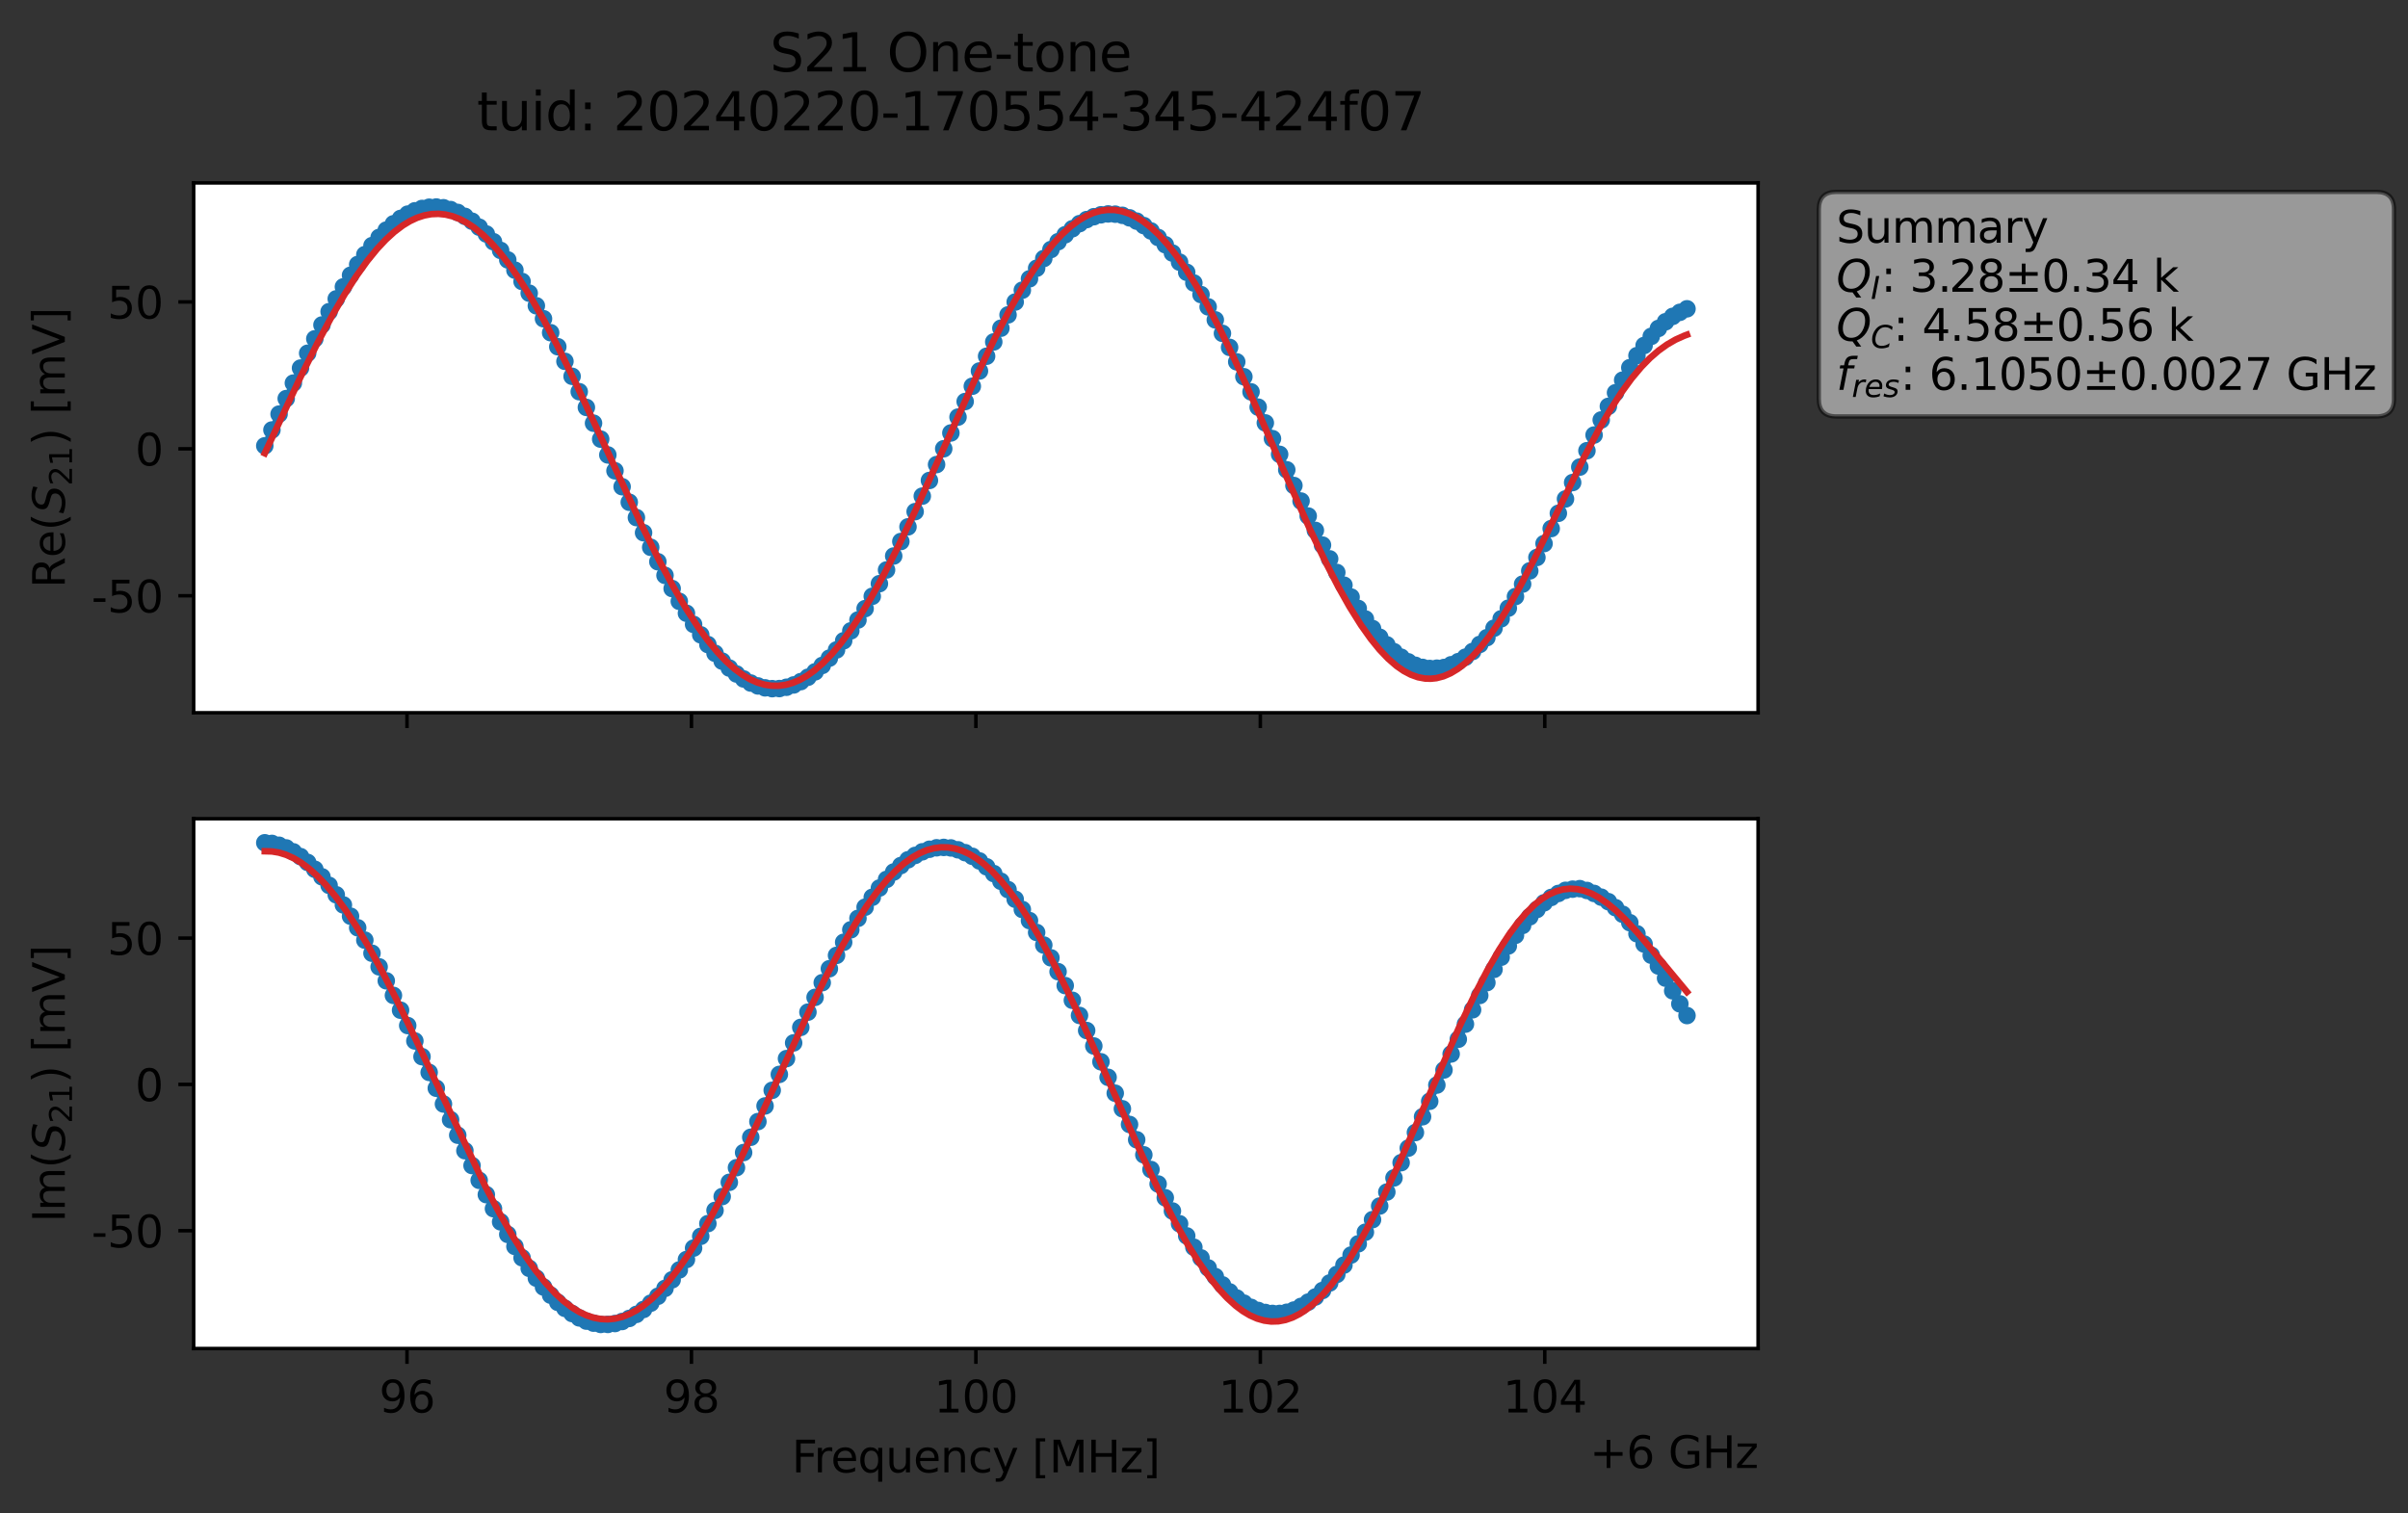 <?xml version="1.0" encoding="utf-8" standalone="no"?>
<!DOCTYPE svg PUBLIC "-//W3C//DTD SVG 1.1//EN"
  "http://www.w3.org/Graphics/SVG/1.1/DTD/svg11.dtd">
<svg xmlns:xlink="http://www.w3.org/1999/xlink" width="549.687pt" height="345.428pt" viewBox="0 0 549.687 345.428" xmlns="http://www.w3.org/2000/svg" version="1.1">
 <rect x="0" y="0" width="549.687" height="345.428" fill="#333333" stroke="none"/>
 <defs>
  <style type="text/css">*{stroke-linejoin: round; stroke-linecap: butt}</style>
 </defs>
 <g id="figure_1">
  <g id="patch_1">
   <path d="M 0 345.428 
L 549.687 345.428 
L 549.687 -0 
L 0 -0 
L 0 345.428 
z
" style="fill: none; opacity: 0"/>
  </g>
  <g id="axes_1">
   <g id="patch_2">
    <path d="M 44.211 162.72 
L 401.331 162.72 
L 401.331 41.76 
L 44.211 41.76 
z
" style="fill: #ffffff"/>
   </g>
   <g id="matplotlib.axis_1">
    <g id="xtick_1">
     <g id="line2d_1">
      <defs>
       <path id="mab52b826e2" d="M 0 0 
L 0 3.5 
" style="stroke: #000000; stroke-width: 0.8"/>
      </defs>
      <g>
       <use xlink:href="#mab52b826e2" x="92.909" y="162.72" style="stroke: #000000; stroke-width: 0.8"/>
      </g>
     </g>
    </g>
    <g id="xtick_2">
     <g id="line2d_2">
      <g>
       <use xlink:href="#mab52b826e2" x="157.84" y="162.72" style="stroke: #000000; stroke-width: 0.8"/>
      </g>
     </g>
    </g>
    <g id="xtick_3">
     <g id="line2d_3">
      <g>
       <use xlink:href="#mab52b826e2" x="222.771" y="162.72" style="stroke: #000000; stroke-width: 0.8"/>
      </g>
     </g>
    </g>
    <g id="xtick_4">
     <g id="line2d_4">
      <g>
       <use xlink:href="#mab52b826e2" x="287.702" y="162.72" style="stroke: #000000; stroke-width: 0.8"/>
      </g>
     </g>
    </g>
    <g id="xtick_5">
     <g id="line2d_5">
      <g>
       <use xlink:href="#mab52b826e2" x="352.633" y="162.72" style="stroke: #000000; stroke-width: 0.8"/>
      </g>
     </g>
    </g>
   </g>
   <g id="matplotlib.axis_2">
    <g id="ytick_1">
     <g id="line2d_6">
      <defs>
       <path id="m61e7c392ed" d="M 0 0 
L -3.5 0 
" style="stroke: #000000; stroke-width: 0.8"/>
      </defs>
      <g>
       <use xlink:href="#m61e7c392ed" x="44.211" y="136.014" style="stroke: #000000; stroke-width: 0.8"/>
      </g>
     </g>
     <g id="text_1">
      <!-- -50 -->
      <g transform="translate(20.878 139.813) scale(0.1 -0.1)">
       <defs>
        <path id="DejaVuSans-2d" d="M 313 2009 
L 1997 2009 
L 1997 1497 
L 313 1497 
L 313 2009 
z
" transform="scale(0.016)"/>
        <path id="DejaVuSans-35" d="M 691 4666 
L 3169 4666 
L 3169 4134 
L 1269 4134 
L 1269 2991 
Q 1406 3038 1543 3061 
Q 1681 3084 1819 3084 
Q 2600 3084 3056 2656 
Q 3513 2228 3513 1497 
Q 3513 744 3044 326 
Q 2575 -91 1722 -91 
Q 1428 -91 1123 -41 
Q 819 9 494 109 
L 494 744 
Q 775 591 1075 516 
Q 1375 441 1709 441 
Q 2250 441 2565 725 
Q 2881 1009 2881 1497 
Q 2881 1984 2565 2268 
Q 2250 2553 1709 2553 
Q 1456 2553 1204 2497 
Q 953 2441 691 2322 
L 691 4666 
z
" transform="scale(0.016)"/>
        <path id="DejaVuSans-30" d="M 2034 4250 
Q 1547 4250 1301 3770 
Q 1056 3291 1056 2328 
Q 1056 1369 1301 889 
Q 1547 409 2034 409 
Q 2525 409 2770 889 
Q 3016 1369 3016 2328 
Q 3016 3291 2770 3770 
Q 2525 4250 2034 4250 
z
M 2034 4750 
Q 2819 4750 3233 4129 
Q 3647 3509 3647 2328 
Q 3647 1150 3233 529 
Q 2819 -91 2034 -91 
Q 1250 -91 836 529 
Q 422 1150 422 2328 
Q 422 3509 836 4129 
Q 1250 4750 2034 4750 
z
" transform="scale(0.016)"/>
       </defs>
       <use xlink:href="#DejaVuSans-2d"/>
       <use xlink:href="#DejaVuSans-35" x="36.084"/>
       <use xlink:href="#DejaVuSans-30" x="99.707"/>
      </g>
     </g>
    </g>
    <g id="ytick_2">
     <g id="line2d_7">
      <g>
       <use xlink:href="#m61e7c392ed" x="44.211" y="102.471" style="stroke: #000000; stroke-width: 0.8"/>
      </g>
     </g>
     <g id="text_2">
      <!-- 0 -->
      <g transform="translate(30.848 106.27) scale(0.1 -0.1)">
       <use xlink:href="#DejaVuSans-30"/>
      </g>
     </g>
    </g>
    <g id="ytick_3">
     <g id="line2d_8">
      <g>
       <use xlink:href="#m61e7c392ed" x="44.211" y="68.927" style="stroke: #000000; stroke-width: 0.8"/>
      </g>
     </g>
     <g id="text_3">
      <!-- 50 -->
      <g transform="translate(24.486 72.726) scale(0.1 -0.1)">
       <use xlink:href="#DejaVuSans-35"/>
       <use xlink:href="#DejaVuSans-30" x="63.623"/>
      </g>
     </g>
    </g>
    <g id="text_4">
     <!-- Re$(S_{21})$ [mV] -->
     <g transform="translate(14.798 134.24) rotate(-90) scale(0.1 -0.1)">
      <defs>
       <path id="DejaVuSans-52" d="M 2841 2188 
Q 3044 2119 3236 1894 
Q 3428 1669 3622 1275 
L 4263 0 
L 3584 0 
L 2988 1197 
Q 2756 1666 2539 1819 
Q 2322 1972 1947 1972 
L 1259 1972 
L 1259 0 
L 628 0 
L 628 4666 
L 2053 4666 
Q 2853 4666 3247 4331 
Q 3641 3997 3641 3322 
Q 3641 2881 3436 2590 
Q 3231 2300 2841 2188 
z
M 1259 4147 
L 1259 2491 
L 2053 2491 
Q 2509 2491 2742 2702 
Q 2975 2913 2975 3322 
Q 2975 3731 2742 3939 
Q 2509 4147 2053 4147 
L 1259 4147 
z
" transform="scale(0.016)"/>
       <path id="DejaVuSans-65" d="M 3597 1894 
L 3597 1613 
L 953 1613 
Q 991 1019 1311 708 
Q 1631 397 2203 397 
Q 2534 397 2845 478 
Q 3156 559 3463 722 
L 3463 178 
Q 3153 47 2828 -22 
Q 2503 -91 2169 -91 
Q 1331 -91 842 396 
Q 353 884 353 1716 
Q 353 2575 817 3079 
Q 1281 3584 2069 3584 
Q 2775 3584 3186 3129 
Q 3597 2675 3597 1894 
z
M 3022 2063 
Q 3016 2534 2758 2815 
Q 2500 3097 2075 3097 
Q 1594 3097 1305 2825 
Q 1016 2553 972 2059 
L 3022 2063 
z
" transform="scale(0.016)"/>
       <path id="DejaVuSans-28" d="M 1984 4856 
Q 1566 4138 1362 3434 
Q 1159 2731 1159 2009 
Q 1159 1288 1364 580 
Q 1569 -128 1984 -844 
L 1484 -844 
Q 1016 -109 783 600 
Q 550 1309 550 2009 
Q 550 2706 781 3412 
Q 1013 4119 1484 4856 
L 1984 4856 
z
" transform="scale(0.016)"/>
       <path id="DejaVuSans-Oblique-53" d="M 3859 4513 
L 3738 3897 
Q 3422 4066 3111 4152 
Q 2800 4238 2509 4238 
Q 1944 4238 1609 3991 
Q 1275 3744 1275 3334 
Q 1275 3109 1398 2989 
Q 1522 2869 2034 2731 
L 2413 2638 
Q 3053 2472 3303 2217 
Q 3553 1963 3553 1503 
Q 3553 797 2998 353 
Q 2444 -91 1538 -91 
Q 1166 -91 791 -17 
Q 416 56 38 206 
L 166 856 
Q 513 641 861 531 
Q 1209 422 1556 422 
Q 2147 422 2503 684 
Q 2859 947 2859 1369 
Q 2859 1650 2717 1795 
Q 2575 1941 2106 2059 
L 1728 2156 
Q 1081 2325 845 2545 
Q 609 2766 609 3163 
Q 609 3859 1145 4304 
Q 1681 4750 2541 4750 
Q 2875 4750 3203 4690 
Q 3531 4631 3859 4513 
z
" transform="scale(0.016)"/>
       <path id="DejaVuSans-32" d="M 1228 531 
L 3431 531 
L 3431 0 
L 469 0 
L 469 531 
Q 828 903 1448 1529 
Q 2069 2156 2228 2338 
Q 2531 2678 2651 2914 
Q 2772 3150 2772 3378 
Q 2772 3750 2511 3984 
Q 2250 4219 1831 4219 
Q 1534 4219 1204 4116 
Q 875 4013 500 3803 
L 500 4441 
Q 881 4594 1212 4672 
Q 1544 4750 1819 4750 
Q 2544 4750 2975 4387 
Q 3406 4025 3406 3419 
Q 3406 3131 3298 2873 
Q 3191 2616 2906 2266 
Q 2828 2175 2409 1742 
Q 1991 1309 1228 531 
z
" transform="scale(0.016)"/>
       <path id="DejaVuSans-31" d="M 794 531 
L 1825 531 
L 1825 4091 
L 703 3866 
L 703 4441 
L 1819 4666 
L 2450 4666 
L 2450 531 
L 3481 531 
L 3481 0 
L 794 0 
L 794 531 
z
" transform="scale(0.016)"/>
       <path id="DejaVuSans-29" d="M 513 4856 
L 1013 4856 
Q 1481 4119 1714 3412 
Q 1947 2706 1947 2009 
Q 1947 1309 1714 600 
Q 1481 -109 1013 -844 
L 513 -844 
Q 928 -128 1133 580 
Q 1338 1288 1338 2009 
Q 1338 2731 1133 3434 
Q 928 4138 513 4856 
z
" transform="scale(0.016)"/>
       <path id="DejaVuSans-20" transform="scale(0.016)"/>
       <path id="DejaVuSans-5b" d="M 550 4863 
L 1875 4863 
L 1875 4416 
L 1125 4416 
L 1125 -397 
L 1875 -397 
L 1875 -844 
L 550 -844 
L 550 4863 
z
" transform="scale(0.016)"/>
       <path id="DejaVuSans-6d" d="M 3328 2828 
Q 3544 3216 3844 3400 
Q 4144 3584 4550 3584 
Q 5097 3584 5394 3201 
Q 5691 2819 5691 2113 
L 5691 0 
L 5113 0 
L 5113 2094 
Q 5113 2597 4934 2840 
Q 4756 3084 4391 3084 
Q 3944 3084 3684 2787 
Q 3425 2491 3425 1978 
L 3425 0 
L 2847 0 
L 2847 2094 
Q 2847 2600 2669 2842 
Q 2491 3084 2119 3084 
Q 1678 3084 1418 2786 
Q 1159 2488 1159 1978 
L 1159 0 
L 581 0 
L 581 3500 
L 1159 3500 
L 1159 2956 
Q 1356 3278 1631 3431 
Q 1906 3584 2284 3584 
Q 2666 3584 2933 3390 
Q 3200 3197 3328 2828 
z
" transform="scale(0.016)"/>
       <path id="DejaVuSans-56" d="M 1831 0 
L 50 4666 
L 709 4666 
L 2188 738 
L 3669 4666 
L 4325 4666 
L 2547 0 
L 1831 0 
z
" transform="scale(0.016)"/>
       <path id="DejaVuSans-5d" d="M 1947 4863 
L 1947 -844 
L 622 -844 
L 622 -397 
L 1369 -397 
L 1369 4416 
L 622 4416 
L 622 4863 
L 1947 4863 
z
" transform="scale(0.016)"/>
      </defs>
      <use xlink:href="#DejaVuSans-52" transform="translate(0 0.016)"/>
      <use xlink:href="#DejaVuSans-65" transform="translate(69.482 0.016)"/>
      <use xlink:href="#DejaVuSans-28" transform="translate(131.006 0.016)"/>
      <use xlink:href="#DejaVuSans-Oblique-53" transform="translate(170.02 0.016)"/>
      <use xlink:href="#DejaVuSans-32" transform="translate(233.496 -16.391) scale(0.7)"/>
      <use xlink:href="#DejaVuSans-31" transform="translate(278.032 -16.391) scale(0.7)"/>
      <use xlink:href="#DejaVuSans-29" transform="translate(325.303 0.016)"/>
      <use xlink:href="#DejaVuSans-20" transform="translate(364.316 0.016)"/>
      <use xlink:href="#DejaVuSans-5b" transform="translate(396.104 0.016)"/>
      <use xlink:href="#DejaVuSans-6d" transform="translate(435.117 0.016)"/>
      <use xlink:href="#DejaVuSans-56" transform="translate(532.529 0.016)"/>
      <use xlink:href="#DejaVuSans-5d" transform="translate(600.938 0.016)"/>
     </g>
    </g>
   </g>
   <g id="line2d_9">
    <path d="M 60.444 101.782 
L 66.969 87.46 
L 71.864 77.355 
L 75.127 71.151 
L 78.389 65.486 
L 81.652 60.387 
L 83.284 58.136 
L 84.915 56.077 
L 86.547 54.201 
L 88.178 52.533 
L 89.809 51.096 
L 91.441 49.871 
L 93.072 48.884 
L 94.704 48.129 
L 96.335 47.591 
L 97.967 47.307 
L 99.598 47.258 
L 101.229 47.426 
L 102.861 47.848 
L 104.492 48.502 
L 106.124 49.394 
L 107.755 50.507 
L 109.387 51.869 
L 111.018 53.424 
L 112.649 55.188 
L 114.281 57.171 
L 117.544 61.68 
L 120.807 66.935 
L 124.069 72.768 
L 128.964 82.498 
L 132.227 89.425 
L 146.909 121.624 
L 150.172 128.244 
L 153.435 134.373 
L 156.698 140 
L 159.961 144.931 
L 161.592 147.153 
L 163.224 149.143 
L 164.855 150.941 
L 166.487 152.517 
L 168.118 153.871 
L 169.749 155.008 
L 171.381 155.943 
L 173.012 156.6 
L 174.644 157.037 
L 176.275 157.222 
L 177.907 157.202 
L 179.538 156.901 
L 181.169 156.376 
L 182.801 155.616 
L 184.432 154.618 
L 186.064 153.382 
L 187.695 151.925 
L 189.327 150.256 
L 190.958 148.383 
L 194.221 144.027 
L 197.484 138.952 
L 200.747 133.257 
L 205.641 123.629 
L 208.904 116.806 
L 215.43 102.45 
L 221.955 88.18 
L 225.218 81.329 
L 228.481 74.928 
L 231.744 68.954 
L 235.007 63.653 
L 238.27 59.017 
L 239.901 56.968 
L 241.532 55.183 
L 243.164 53.591 
L 244.795 52.222 
L 246.427 51.057 
L 248.058 50.132 
L 249.69 49.477 
L 251.321 49.041 
L 252.952 48.842 
L 254.584 48.897 
L 256.215 49.161 
L 257.847 49.734 
L 259.478 50.485 
L 261.11 51.502 
L 262.741 52.729 
L 264.372 54.217 
L 266.004 55.872 
L 267.635 57.771 
L 269.267 59.853 
L 272.53 64.611 
L 275.792 70.057 
L 279.055 76.112 
L 282.318 82.613 
L 287.212 92.955 
L 297.001 114.398 
L 301.895 124.45 
L 305.158 130.696 
L 308.421 136.312 
L 311.684 141.312 
L 313.315 143.5 
L 314.947 145.48 
L 316.578 147.216 
L 318.21 148.787 
L 319.841 150.048 
L 321.472 151.099 
L 323.104 151.893 
L 324.735 152.369 
L 326.367 152.615 
L 329.63 152.393 
L 332.892 151.057 
L 334.524 150.036 
L 336.155 148.746 
L 339.418 145.584 
L 342.681 141.272 
L 344.312 138.85 
L 347.575 133.355 
L 352.47 124.104 
L 358.995 110.167 
L 365.521 95.877 
L 370.415 86.786 
L 373.678 81.186 
L 375.31 78.878 
L 376.941 76.795 
L 378.572 74.985 
L 380.204 73.46 
L 381.835 72.229 
L 385.098 70.501 
L 385.098 70.501 
" clip-path="url(#p18651436e5)" style="fill: none; stroke: #1f77b4; stroke-width: 1.5; stroke-linecap: square"/>
    <defs>
     <path id="mf6bf036b25" d="M 0 1.5 
C 0.398 1.5 0.779 1.342 1.061 1.061 
C 1.342 0.779 1.5 0.398 1.5 0 
C 1.5 -0.398 1.342 -0.779 1.061 -1.061 
C 0.779 -1.342 0.398 -1.5 0 -1.5 
C -0.398 -1.5 -0.779 -1.342 -1.061 -1.061 
C -1.342 -0.779 -1.5 -0.398 -1.5 0 
C -1.5 0.398 -1.342 0.779 -1.061 1.061 
C -0.779 1.342 -0.398 1.5 0 1.5 
z
" style="stroke: #1f77b4"/>
    </defs>
    <g clip-path="url(#p18651436e5)">
     <use xlink:href="#mf6bf036b25" x="60.444" y="101.782" style="fill: #1f77b4; stroke: #1f77b4"/>
     <use xlink:href="#mf6bf036b25" x="62.075" y="98.164" style="fill: #1f77b4; stroke: #1f77b4"/>
     <use xlink:href="#mf6bf036b25" x="63.707" y="94.54" style="fill: #1f77b4; stroke: #1f77b4"/>
     <use xlink:href="#mf6bf036b25" x="65.338" y="91.002" style="fill: #1f77b4; stroke: #1f77b4"/>
     <use xlink:href="#mf6bf036b25" x="66.969" y="87.46" style="fill: #1f77b4; stroke: #1f77b4"/>
     <use xlink:href="#mf6bf036b25" x="68.601" y="84.03" style="fill: #1f77b4; stroke: #1f77b4"/>
     <use xlink:href="#mf6bf036b25" x="70.232" y="80.643" style="fill: #1f77b4; stroke: #1f77b4"/>
     <use xlink:href="#mf6bf036b25" x="71.864" y="77.355" style="fill: #1f77b4; stroke: #1f77b4"/>
     <use xlink:href="#mf6bf036b25" x="73.495" y="74.19" style="fill: #1f77b4; stroke: #1f77b4"/>
     <use xlink:href="#mf6bf036b25" x="75.127" y="71.151" style="fill: #1f77b4; stroke: #1f77b4"/>
     <use xlink:href="#mf6bf036b25" x="76.758" y="68.23" style="fill: #1f77b4; stroke: #1f77b4"/>
     <use xlink:href="#mf6bf036b25" x="78.389" y="65.486" style="fill: #1f77b4; stroke: #1f77b4"/>
     <use xlink:href="#mf6bf036b25" x="80.021" y="62.841" style="fill: #1f77b4; stroke: #1f77b4"/>
     <use xlink:href="#mf6bf036b25" x="81.652" y="60.387" style="fill: #1f77b4; stroke: #1f77b4"/>
     <use xlink:href="#mf6bf036b25" x="83.284" y="58.136" style="fill: #1f77b4; stroke: #1f77b4"/>
     <use xlink:href="#mf6bf036b25" x="84.915" y="56.077" style="fill: #1f77b4; stroke: #1f77b4"/>
     <use xlink:href="#mf6bf036b25" x="86.547" y="54.201" style="fill: #1f77b4; stroke: #1f77b4"/>
     <use xlink:href="#mf6bf036b25" x="88.178" y="52.533" style="fill: #1f77b4; stroke: #1f77b4"/>
     <use xlink:href="#mf6bf036b25" x="89.809" y="51.096" style="fill: #1f77b4; stroke: #1f77b4"/>
     <use xlink:href="#mf6bf036b25" x="91.441" y="49.871" style="fill: #1f77b4; stroke: #1f77b4"/>
     <use xlink:href="#mf6bf036b25" x="93.072" y="48.884" style="fill: #1f77b4; stroke: #1f77b4"/>
     <use xlink:href="#mf6bf036b25" x="94.704" y="48.129" style="fill: #1f77b4; stroke: #1f77b4"/>
     <use xlink:href="#mf6bf036b25" x="96.335" y="47.591" style="fill: #1f77b4; stroke: #1f77b4"/>
     <use xlink:href="#mf6bf036b25" x="97.967" y="47.307" style="fill: #1f77b4; stroke: #1f77b4"/>
     <use xlink:href="#mf6bf036b25" x="99.598" y="47.258" style="fill: #1f77b4; stroke: #1f77b4"/>
     <use xlink:href="#mf6bf036b25" x="101.229" y="47.426" style="fill: #1f77b4; stroke: #1f77b4"/>
     <use xlink:href="#mf6bf036b25" x="102.861" y="47.848" style="fill: #1f77b4; stroke: #1f77b4"/>
     <use xlink:href="#mf6bf036b25" x="104.492" y="48.502" style="fill: #1f77b4; stroke: #1f77b4"/>
     <use xlink:href="#mf6bf036b25" x="106.124" y="49.394" style="fill: #1f77b4; stroke: #1f77b4"/>
     <use xlink:href="#mf6bf036b25" x="107.755" y="50.507" style="fill: #1f77b4; stroke: #1f77b4"/>
     <use xlink:href="#mf6bf036b25" x="109.387" y="51.869" style="fill: #1f77b4; stroke: #1f77b4"/>
     <use xlink:href="#mf6bf036b25" x="111.018" y="53.424" style="fill: #1f77b4; stroke: #1f77b4"/>
     <use xlink:href="#mf6bf036b25" x="112.649" y="55.188" style="fill: #1f77b4; stroke: #1f77b4"/>
     <use xlink:href="#mf6bf036b25" x="114.281" y="57.171" style="fill: #1f77b4; stroke: #1f77b4"/>
     <use xlink:href="#mf6bf036b25" x="115.912" y="59.337" style="fill: #1f77b4; stroke: #1f77b4"/>
     <use xlink:href="#mf6bf036b25" x="117.544" y="61.68" style="fill: #1f77b4; stroke: #1f77b4"/>
     <use xlink:href="#mf6bf036b25" x="119.175" y="64.262" style="fill: #1f77b4; stroke: #1f77b4"/>
     <use xlink:href="#mf6bf036b25" x="120.807" y="66.935" style="fill: #1f77b4; stroke: #1f77b4"/>
     <use xlink:href="#mf6bf036b25" x="122.438" y="69.811" style="fill: #1f77b4; stroke: #1f77b4"/>
     <use xlink:href="#mf6bf036b25" x="124.069" y="72.768" style="fill: #1f77b4; stroke: #1f77b4"/>
     <use xlink:href="#mf6bf036b25" x="125.701" y="75.958" style="fill: #1f77b4; stroke: #1f77b4"/>
     <use xlink:href="#mf6bf036b25" x="127.332" y="79.157" style="fill: #1f77b4; stroke: #1f77b4"/>
     <use xlink:href="#mf6bf036b25" x="128.964" y="82.498" style="fill: #1f77b4; stroke: #1f77b4"/>
     <use xlink:href="#mf6bf036b25" x="130.595" y="85.914" style="fill: #1f77b4; stroke: #1f77b4"/>
     <use xlink:href="#mf6bf036b25" x="132.227" y="89.425" style="fill: #1f77b4; stroke: #1f77b4"/>
     <use xlink:href="#mf6bf036b25" x="133.858" y="93.015" style="fill: #1f77b4; stroke: #1f77b4"/>
     <use xlink:href="#mf6bf036b25" x="135.489" y="96.618" style="fill: #1f77b4; stroke: #1f77b4"/>
     <use xlink:href="#mf6bf036b25" x="137.121" y="100.257" style="fill: #1f77b4; stroke: #1f77b4"/>
     <use xlink:href="#mf6bf036b25" x="138.752" y="103.86" style="fill: #1f77b4; stroke: #1f77b4"/>
     <use xlink:href="#mf6bf036b25" x="140.384" y="107.483" style="fill: #1f77b4; stroke: #1f77b4"/>
     <use xlink:href="#mf6bf036b25" x="142.015" y="111.116" style="fill: #1f77b4; stroke: #1f77b4"/>
     <use xlink:href="#mf6bf036b25" x="143.647" y="114.665" style="fill: #1f77b4; stroke: #1f77b4"/>
     <use xlink:href="#mf6bf036b25" x="145.278" y="118.165" style="fill: #1f77b4; stroke: #1f77b4"/>
     <use xlink:href="#mf6bf036b25" x="146.909" y="121.624" style="fill: #1f77b4; stroke: #1f77b4"/>
     <use xlink:href="#mf6bf036b25" x="148.541" y="124.957" style="fill: #1f77b4; stroke: #1f77b4"/>
     <use xlink:href="#mf6bf036b25" x="150.172" y="128.244" style="fill: #1f77b4; stroke: #1f77b4"/>
     <use xlink:href="#mf6bf036b25" x="151.804" y="131.363" style="fill: #1f77b4; stroke: #1f77b4"/>
     <use xlink:href="#mf6bf036b25" x="153.435" y="134.373" style="fill: #1f77b4; stroke: #1f77b4"/>
     <use xlink:href="#mf6bf036b25" x="155.067" y="137.288" style="fill: #1f77b4; stroke: #1f77b4"/>
     <use xlink:href="#mf6bf036b25" x="156.698" y="140" style="fill: #1f77b4; stroke: #1f77b4"/>
     <use xlink:href="#mf6bf036b25" x="158.329" y="142.551" style="fill: #1f77b4; stroke: #1f77b4"/>
     <use xlink:href="#mf6bf036b25" x="159.961" y="144.931" style="fill: #1f77b4; stroke: #1f77b4"/>
     <use xlink:href="#mf6bf036b25" x="161.592" y="147.153" style="fill: #1f77b4; stroke: #1f77b4"/>
     <use xlink:href="#mf6bf036b25" x="163.224" y="149.143" style="fill: #1f77b4; stroke: #1f77b4"/>
     <use xlink:href="#mf6bf036b25" x="164.855" y="150.941" style="fill: #1f77b4; stroke: #1f77b4"/>
     <use xlink:href="#mf6bf036b25" x="166.487" y="152.517" style="fill: #1f77b4; stroke: #1f77b4"/>
     <use xlink:href="#mf6bf036b25" x="168.118" y="153.871" style="fill: #1f77b4; stroke: #1f77b4"/>
     <use xlink:href="#mf6bf036b25" x="169.749" y="155.008" style="fill: #1f77b4; stroke: #1f77b4"/>
     <use xlink:href="#mf6bf036b25" x="171.381" y="155.943" style="fill: #1f77b4; stroke: #1f77b4"/>
     <use xlink:href="#mf6bf036b25" x="173.012" y="156.6" style="fill: #1f77b4; stroke: #1f77b4"/>
     <use xlink:href="#mf6bf036b25" x="174.644" y="157.037" style="fill: #1f77b4; stroke: #1f77b4"/>
     <use xlink:href="#mf6bf036b25" x="176.275" y="157.222" style="fill: #1f77b4; stroke: #1f77b4"/>
     <use xlink:href="#mf6bf036b25" x="177.907" y="157.202" style="fill: #1f77b4; stroke: #1f77b4"/>
     <use xlink:href="#mf6bf036b25" x="179.538" y="156.901" style="fill: #1f77b4; stroke: #1f77b4"/>
     <use xlink:href="#mf6bf036b25" x="181.169" y="156.376" style="fill: #1f77b4; stroke: #1f77b4"/>
     <use xlink:href="#mf6bf036b25" x="182.801" y="155.616" style="fill: #1f77b4; stroke: #1f77b4"/>
     <use xlink:href="#mf6bf036b25" x="184.432" y="154.618" style="fill: #1f77b4; stroke: #1f77b4"/>
     <use xlink:href="#mf6bf036b25" x="186.064" y="153.382" style="fill: #1f77b4; stroke: #1f77b4"/>
     <use xlink:href="#mf6bf036b25" x="187.695" y="151.925" style="fill: #1f77b4; stroke: #1f77b4"/>
     <use xlink:href="#mf6bf036b25" x="189.327" y="150.256" style="fill: #1f77b4; stroke: #1f77b4"/>
     <use xlink:href="#mf6bf036b25" x="190.958" y="148.383" style="fill: #1f77b4; stroke: #1f77b4"/>
     <use xlink:href="#mf6bf036b25" x="192.589" y="146.287" style="fill: #1f77b4; stroke: #1f77b4"/>
     <use xlink:href="#mf6bf036b25" x="194.221" y="144.027" style="fill: #1f77b4; stroke: #1f77b4"/>
     <use xlink:href="#mf6bf036b25" x="195.852" y="141.55" style="fill: #1f77b4; stroke: #1f77b4"/>
     <use xlink:href="#mf6bf036b25" x="197.484" y="138.952" style="fill: #1f77b4; stroke: #1f77b4"/>
     <use xlink:href="#mf6bf036b25" x="199.115" y="136.138" style="fill: #1f77b4; stroke: #1f77b4"/>
     <use xlink:href="#mf6bf036b25" x="200.747" y="133.257" style="fill: #1f77b4; stroke: #1f77b4"/>
     <use xlink:href="#mf6bf036b25" x="202.378" y="130.121" style="fill: #1f77b4; stroke: #1f77b4"/>
     <use xlink:href="#mf6bf036b25" x="204.009" y="126.939" style="fill: #1f77b4; stroke: #1f77b4"/>
     <use xlink:href="#mf6bf036b25" x="205.641" y="123.629" style="fill: #1f77b4; stroke: #1f77b4"/>
     <use xlink:href="#mf6bf036b25" x="207.272" y="120.283" style="fill: #1f77b4; stroke: #1f77b4"/>
     <use xlink:href="#mf6bf036b25" x="208.904" y="116.806" style="fill: #1f77b4; stroke: #1f77b4"/>
     <use xlink:href="#mf6bf036b25" x="210.535" y="113.27" style="fill: #1f77b4; stroke: #1f77b4"/>
     <use xlink:href="#mf6bf036b25" x="212.167" y="109.692" style="fill: #1f77b4; stroke: #1f77b4"/>
     <use xlink:href="#mf6bf036b25" x="213.798" y="106.062" style="fill: #1f77b4; stroke: #1f77b4"/>
     <use xlink:href="#mf6bf036b25" x="215.43" y="102.45" style="fill: #1f77b4; stroke: #1f77b4"/>
     <use xlink:href="#mf6bf036b25" x="217.061" y="98.846" style="fill: #1f77b4; stroke: #1f77b4"/>
     <use xlink:href="#mf6bf036b25" x="218.692" y="95.227" style="fill: #1f77b4; stroke: #1f77b4"/>
     <use xlink:href="#mf6bf036b25" x="220.324" y="91.671" style="fill: #1f77b4; stroke: #1f77b4"/>
     <use xlink:href="#mf6bf036b25" x="221.955" y="88.18" style="fill: #1f77b4; stroke: #1f77b4"/>
     <use xlink:href="#mf6bf036b25" x="223.587" y="84.699" style="fill: #1f77b4; stroke: #1f77b4"/>
     <use xlink:href="#mf6bf036b25" x="225.218" y="81.329" style="fill: #1f77b4; stroke: #1f77b4"/>
     <use xlink:href="#mf6bf036b25" x="226.85" y="78.061" style="fill: #1f77b4; stroke: #1f77b4"/>
     <use xlink:href="#mf6bf036b25" x="228.481" y="74.928" style="fill: #1f77b4; stroke: #1f77b4"/>
     <use xlink:href="#mf6bf036b25" x="230.112" y="71.889" style="fill: #1f77b4; stroke: #1f77b4"/>
     <use xlink:href="#mf6bf036b25" x="231.744" y="68.954" style="fill: #1f77b4; stroke: #1f77b4"/>
     <use xlink:href="#mf6bf036b25" x="233.375" y="66.25" style="fill: #1f77b4; stroke: #1f77b4"/>
     <use xlink:href="#mf6bf036b25" x="235.007" y="63.653" style="fill: #1f77b4; stroke: #1f77b4"/>
     <use xlink:href="#mf6bf036b25" x="236.638" y="61.239" style="fill: #1f77b4; stroke: #1f77b4"/>
     <use xlink:href="#mf6bf036b25" x="238.27" y="59.017" style="fill: #1f77b4; stroke: #1f77b4"/>
     <use xlink:href="#mf6bf036b25" x="239.901" y="56.968" style="fill: #1f77b4; stroke: #1f77b4"/>
     <use xlink:href="#mf6bf036b25" x="241.532" y="55.183" style="fill: #1f77b4; stroke: #1f77b4"/>
     <use xlink:href="#mf6bf036b25" x="243.164" y="53.591" style="fill: #1f77b4; stroke: #1f77b4"/>
     <use xlink:href="#mf6bf036b25" x="244.795" y="52.222" style="fill: #1f77b4; stroke: #1f77b4"/>
     <use xlink:href="#mf6bf036b25" x="246.427" y="51.057" style="fill: #1f77b4; stroke: #1f77b4"/>
     <use xlink:href="#mf6bf036b25" x="248.058" y="50.132" style="fill: #1f77b4; stroke: #1f77b4"/>
     <use xlink:href="#mf6bf036b25" x="249.69" y="49.477" style="fill: #1f77b4; stroke: #1f77b4"/>
     <use xlink:href="#mf6bf036b25" x="251.321" y="49.041" style="fill: #1f77b4; stroke: #1f77b4"/>
     <use xlink:href="#mf6bf036b25" x="252.952" y="48.842" style="fill: #1f77b4; stroke: #1f77b4"/>
     <use xlink:href="#mf6bf036b25" x="254.584" y="48.897" style="fill: #1f77b4; stroke: #1f77b4"/>
     <use xlink:href="#mf6bf036b25" x="256.215" y="49.161" style="fill: #1f77b4; stroke: #1f77b4"/>
     <use xlink:href="#mf6bf036b25" x="257.847" y="49.734" style="fill: #1f77b4; stroke: #1f77b4"/>
     <use xlink:href="#mf6bf036b25" x="259.478" y="50.485" style="fill: #1f77b4; stroke: #1f77b4"/>
     <use xlink:href="#mf6bf036b25" x="261.11" y="51.502" style="fill: #1f77b4; stroke: #1f77b4"/>
     <use xlink:href="#mf6bf036b25" x="262.741" y="52.729" style="fill: #1f77b4; stroke: #1f77b4"/>
     <use xlink:href="#mf6bf036b25" x="264.372" y="54.217" style="fill: #1f77b4; stroke: #1f77b4"/>
     <use xlink:href="#mf6bf036b25" x="266.004" y="55.872" style="fill: #1f77b4; stroke: #1f77b4"/>
     <use xlink:href="#mf6bf036b25" x="267.635" y="57.771" style="fill: #1f77b4; stroke: #1f77b4"/>
     <use xlink:href="#mf6bf036b25" x="269.267" y="59.853" style="fill: #1f77b4; stroke: #1f77b4"/>
     <use xlink:href="#mf6bf036b25" x="270.898" y="62.167" style="fill: #1f77b4; stroke: #1f77b4"/>
     <use xlink:href="#mf6bf036b25" x="272.53" y="64.611" style="fill: #1f77b4; stroke: #1f77b4"/>
     <use xlink:href="#mf6bf036b25" x="274.161" y="67.255" style="fill: #1f77b4; stroke: #1f77b4"/>
     <use xlink:href="#mf6bf036b25" x="275.792" y="70.057" style="fill: #1f77b4; stroke: #1f77b4"/>
     <use xlink:href="#mf6bf036b25" x="277.424" y="73.029" style="fill: #1f77b4; stroke: #1f77b4"/>
     <use xlink:href="#mf6bf036b25" x="279.055" y="76.112" style="fill: #1f77b4; stroke: #1f77b4"/>
     <use xlink:href="#mf6bf036b25" x="280.687" y="79.308" style="fill: #1f77b4; stroke: #1f77b4"/>
     <use xlink:href="#mf6bf036b25" x="282.318" y="82.613" style="fill: #1f77b4; stroke: #1f77b4"/>
     <use xlink:href="#mf6bf036b25" x="283.95" y="86.008" style="fill: #1f77b4; stroke: #1f77b4"/>
     <use xlink:href="#mf6bf036b25" x="285.581" y="89.464" style="fill: #1f77b4; stroke: #1f77b4"/>
     <use xlink:href="#mf6bf036b25" x="287.212" y="92.955" style="fill: #1f77b4; stroke: #1f77b4"/>
     <use xlink:href="#mf6bf036b25" x="288.844" y="96.555" style="fill: #1f77b4; stroke: #1f77b4"/>
     <use xlink:href="#mf6bf036b25" x="290.475" y="100.142" style="fill: #1f77b4; stroke: #1f77b4"/>
     <use xlink:href="#mf6bf036b25" x="292.107" y="103.73" style="fill: #1f77b4; stroke: #1f77b4"/>
     <use xlink:href="#mf6bf036b25" x="293.738" y="107.261" style="fill: #1f77b4; stroke: #1f77b4"/>
     <use xlink:href="#mf6bf036b25" x="295.37" y="110.847" style="fill: #1f77b4; stroke: #1f77b4"/>
     <use xlink:href="#mf6bf036b25" x="297.001" y="114.398" style="fill: #1f77b4; stroke: #1f77b4"/>
     <use xlink:href="#mf6bf036b25" x="298.632" y="117.813" style="fill: #1f77b4; stroke: #1f77b4"/>
     <use xlink:href="#mf6bf036b25" x="300.264" y="121.091" style="fill: #1f77b4; stroke: #1f77b4"/>
     <use xlink:href="#mf6bf036b25" x="301.895" y="124.45" style="fill: #1f77b4; stroke: #1f77b4"/>
     <use xlink:href="#mf6bf036b25" x="303.527" y="127.589" style="fill: #1f77b4; stroke: #1f77b4"/>
     <use xlink:href="#mf6bf036b25" x="305.158" y="130.696" style="fill: #1f77b4; stroke: #1f77b4"/>
     <use xlink:href="#mf6bf036b25" x="306.79" y="133.599" style="fill: #1f77b4; stroke: #1f77b4"/>
     <use xlink:href="#mf6bf036b25" x="308.421" y="136.312" style="fill: #1f77b4; stroke: #1f77b4"/>
     <use xlink:href="#mf6bf036b25" x="310.052" y="138.908" style="fill: #1f77b4; stroke: #1f77b4"/>
     <use xlink:href="#mf6bf036b25" x="311.684" y="141.312" style="fill: #1f77b4; stroke: #1f77b4"/>
     <use xlink:href="#mf6bf036b25" x="313.315" y="143.5" style="fill: #1f77b4; stroke: #1f77b4"/>
     <use xlink:href="#mf6bf036b25" x="314.947" y="145.48" style="fill: #1f77b4; stroke: #1f77b4"/>
     <use xlink:href="#mf6bf036b25" x="316.578" y="147.216" style="fill: #1f77b4; stroke: #1f77b4"/>
     <use xlink:href="#mf6bf036b25" x="318.21" y="148.787" style="fill: #1f77b4; stroke: #1f77b4"/>
     <use xlink:href="#mf6bf036b25" x="319.841" y="150.048" style="fill: #1f77b4; stroke: #1f77b4"/>
     <use xlink:href="#mf6bf036b25" x="321.472" y="151.099" style="fill: #1f77b4; stroke: #1f77b4"/>
     <use xlink:href="#mf6bf036b25" x="323.104" y="151.893" style="fill: #1f77b4; stroke: #1f77b4"/>
     <use xlink:href="#mf6bf036b25" x="324.735" y="152.369" style="fill: #1f77b4; stroke: #1f77b4"/>
     <use xlink:href="#mf6bf036b25" x="326.367" y="152.615" style="fill: #1f77b4; stroke: #1f77b4"/>
     <use xlink:href="#mf6bf036b25" x="327.998" y="152.549" style="fill: #1f77b4; stroke: #1f77b4"/>
     <use xlink:href="#mf6bf036b25" x="329.63" y="152.393" style="fill: #1f77b4; stroke: #1f77b4"/>
     <use xlink:href="#mf6bf036b25" x="331.261" y="151.767" style="fill: #1f77b4; stroke: #1f77b4"/>
     <use xlink:href="#mf6bf036b25" x="332.892" y="151.057" style="fill: #1f77b4; stroke: #1f77b4"/>
     <use xlink:href="#mf6bf036b25" x="334.524" y="150.036" style="fill: #1f77b4; stroke: #1f77b4"/>
     <use xlink:href="#mf6bf036b25" x="336.155" y="148.746" style="fill: #1f77b4; stroke: #1f77b4"/>
     <use xlink:href="#mf6bf036b25" x="337.787" y="147.127" style="fill: #1f77b4; stroke: #1f77b4"/>
     <use xlink:href="#mf6bf036b25" x="339.418" y="145.584" style="fill: #1f77b4; stroke: #1f77b4"/>
     <use xlink:href="#mf6bf036b25" x="341.05" y="143.423" style="fill: #1f77b4; stroke: #1f77b4"/>
     <use xlink:href="#mf6bf036b25" x="342.681" y="141.272" style="fill: #1f77b4; stroke: #1f77b4"/>
     <use xlink:href="#mf6bf036b25" x="344.312" y="138.85" style="fill: #1f77b4; stroke: #1f77b4"/>
     <use xlink:href="#mf6bf036b25" x="345.944" y="136.192" style="fill: #1f77b4; stroke: #1f77b4"/>
     <use xlink:href="#mf6bf036b25" x="347.575" y="133.355" style="fill: #1f77b4; stroke: #1f77b4"/>
     <use xlink:href="#mf6bf036b25" x="349.207" y="130.334" style="fill: #1f77b4; stroke: #1f77b4"/>
     <use xlink:href="#mf6bf036b25" x="350.838" y="127.274" style="fill: #1f77b4; stroke: #1f77b4"/>
     <use xlink:href="#mf6bf036b25" x="352.47" y="124.104" style="fill: #1f77b4; stroke: #1f77b4"/>
     <use xlink:href="#mf6bf036b25" x="354.101" y="120.677" style="fill: #1f77b4; stroke: #1f77b4"/>
     <use xlink:href="#mf6bf036b25" x="355.732" y="117.193" style="fill: #1f77b4; stroke: #1f77b4"/>
     <use xlink:href="#mf6bf036b25" x="357.364" y="113.911" style="fill: #1f77b4; stroke: #1f77b4"/>
     <use xlink:href="#mf6bf036b25" x="358.995" y="110.167" style="fill: #1f77b4; stroke: #1f77b4"/>
     <use xlink:href="#mf6bf036b25" x="360.627" y="106.636" style="fill: #1f77b4; stroke: #1f77b4"/>
     <use xlink:href="#mf6bf036b25" x="362.258" y="102.9" style="fill: #1f77b4; stroke: #1f77b4"/>
     <use xlink:href="#mf6bf036b25" x="363.89" y="99.321" style="fill: #1f77b4; stroke: #1f77b4"/>
     <use xlink:href="#mf6bf036b25" x="365.521" y="95.877" style="fill: #1f77b4; stroke: #1f77b4"/>
     <use xlink:href="#mf6bf036b25" x="367.152" y="92.776" style="fill: #1f77b4; stroke: #1f77b4"/>
     <use xlink:href="#mf6bf036b25" x="368.784" y="89.666" style="fill: #1f77b4; stroke: #1f77b4"/>
     <use xlink:href="#mf6bf036b25" x="370.415" y="86.786" style="fill: #1f77b4; stroke: #1f77b4"/>
     <use xlink:href="#mf6bf036b25" x="372.047" y="83.935" style="fill: #1f77b4; stroke: #1f77b4"/>
     <use xlink:href="#mf6bf036b25" x="373.678" y="81.186" style="fill: #1f77b4; stroke: #1f77b4"/>
     <use xlink:href="#mf6bf036b25" x="375.31" y="78.878" style="fill: #1f77b4; stroke: #1f77b4"/>
     <use xlink:href="#mf6bf036b25" x="376.941" y="76.795" style="fill: #1f77b4; stroke: #1f77b4"/>
     <use xlink:href="#mf6bf036b25" x="378.572" y="74.985" style="fill: #1f77b4; stroke: #1f77b4"/>
     <use xlink:href="#mf6bf036b25" x="380.204" y="73.46" style="fill: #1f77b4; stroke: #1f77b4"/>
     <use xlink:href="#mf6bf036b25" x="381.835" y="72.229" style="fill: #1f77b4; stroke: #1f77b4"/>
     <use xlink:href="#mf6bf036b25" x="383.467" y="71.306" style="fill: #1f77b4; stroke: #1f77b4"/>
     <use xlink:href="#mf6bf036b25" x="385.098" y="70.501" style="fill: #1f77b4; stroke: #1f77b4"/>
    </g>
   </g>
   <g id="line2d_10">
    <path d="M 60.444 103.482 
L 68.568 86.147 
L 72.468 78.328 
L 75.718 72.259 
L 78.643 67.237 
L 81.242 63.183 
L 83.842 59.563 
L 86.117 56.783 
L 88.067 54.706 
L 90.017 52.927 
L 91.967 51.456 
L 93.592 50.473 
L 95.216 49.715 
L 96.841 49.186 
L 98.466 48.887 
L 100.091 48.821 
L 101.716 48.988 
L 103.341 49.387 
L 104.966 50.016 
L 106.591 50.874 
L 108.216 51.956 
L 110.166 53.544 
L 112.115 55.439 
L 114.065 57.629 
L 116.34 60.539 
L 118.615 63.808 
L 121.215 67.948 
L 124.14 73.066 
L 127.389 79.241 
L 131.289 87.181 
L 136.489 98.341 
L 146.563 120.088 
L 150.463 127.928 
L 153.713 133.989 
L 156.638 138.981 
L 159.237 142.99 
L 161.512 146.131 
L 163.787 148.899 
L 165.737 150.957 
L 167.687 152.71 
L 169.637 154.148 
L 171.262 155.098 
L 172.887 155.817 
L 174.511 156.303 
L 176.136 156.553 
L 177.761 156.565 
L 179.386 156.339 
L 181.011 155.877 
L 182.636 155.179 
L 184.261 154.249 
L 185.886 153.091 
L 187.836 151.406 
L 189.786 149.409 
L 191.735 147.112 
L 194.01 144.074 
L 196.285 140.672 
L 198.885 136.378 
L 201.81 131.085 
L 205.06 124.718 
L 208.959 116.556 
L 214.484 104.405 
L 223.258 85.095 
L 227.158 77.066 
L 230.408 70.854 
L 233.333 65.738 
L 235.933 61.63 
L 238.207 58.415 
L 240.482 55.587 
L 242.432 53.489 
L 244.382 51.708 
L 246.332 50.256 
L 247.957 49.305 
L 249.582 48.595 
L 251.207 48.129 
L 252.832 47.91 
L 254.456 47.94 
L 256.081 48.219 
L 257.706 48.746 
L 259.331 49.519 
L 260.956 50.536 
L 262.581 51.793 
L 264.531 53.609 
L 266.481 55.752 
L 268.431 58.207 
L 270.705 61.446 
L 272.98 65.062 
L 275.58 69.615 
L 278.505 75.21 
L 281.755 81.915 
L 285.979 91.202 
L 293.454 108.342 
L 298.979 120.728 
L 302.553 128.232 
L 305.478 133.916 
L 308.078 138.541 
L 310.678 142.695 
L 312.953 145.899 
L 314.903 148.296 
L 316.853 150.351 
L 318.802 152.044 
L 320.427 153.169 
L 322.052 154.026 
L 323.677 154.609 
L 325.302 154.914 
L 326.602 154.957 
L 327.902 154.82 
L 329.527 154.396 
L 331.152 153.692 
L 332.777 152.714 
L 334.401 151.467 
L 336.026 149.958 
L 337.976 147.815 
L 339.926 145.33 
L 342.201 142.03 
L 344.476 138.343 
L 347.076 133.722 
L 350.325 127.468 
L 354.875 118.174 
L 361.7 104.24 
L 364.949 98.107 
L 367.549 93.613 
L 370.149 89.57 
L 372.424 86.447 
L 374.699 83.735 
L 376.649 81.744 
L 378.599 80.056 
L 380.548 78.66 
L 382.498 77.536 
L 384.448 76.659 
L 385.098 76.417 
L 385.098 76.417 
" clip-path="url(#p18651436e5)" style="fill: none; stroke: #d62728; stroke-width: 1.5; stroke-linecap: square"/>
   </g>
   <g id="patch_3">
    <path d="M 44.211 162.72 
L 44.211 41.76 
" style="fill: none; stroke: #000000; stroke-width: 0.8; stroke-linejoin: miter; stroke-linecap: square"/>
   </g>
   <g id="patch_4">
    <path d="M 401.331 162.72 
L 401.331 41.76 
" style="fill: none; stroke: #000000; stroke-width: 0.8; stroke-linejoin: miter; stroke-linecap: square"/>
   </g>
   <g id="patch_5">
    <path d="M 44.211 162.72 
L 401.331 162.72 
" style="fill: none; stroke: #000000; stroke-width: 0.8; stroke-linejoin: miter; stroke-linecap: square"/>
   </g>
   <g id="patch_6">
    <path d="M 44.211 41.76 
L 401.331 41.76 
" style="fill: none; stroke: #000000; stroke-width: 0.8; stroke-linejoin: miter; stroke-linecap: square"/>
   </g>
   <g id="text_5">
    <g id="patch_7">
     <path d="M 419.187 95.08 
L 542.487 95.08 
Q 546.487 95.08 546.487 91.08 
L 546.487 47.808 
Q 546.487 43.808 542.487 43.808 
L 419.187 43.808 
Q 415.187 43.808 415.187 47.808 
L 415.187 91.08 
Q 415.187 95.08 419.187 95.08 
z
" style="fill: #ffffff; opacity: 0.5; stroke: #000000; stroke-linejoin: miter"/>
    </g>
    <!-- Summary -->
    <g transform="translate(419.187 55.406) scale(0.1 -0.1)">
     <defs>
      <path id="DejaVuSans-53" d="M 3425 4513 
L 3425 3897 
Q 3066 4069 2747 4153 
Q 2428 4238 2131 4238 
Q 1616 4238 1336 4038 
Q 1056 3838 1056 3469 
Q 1056 3159 1242 3001 
Q 1428 2844 1947 2747 
L 2328 2669 
Q 3034 2534 3370 2195 
Q 3706 1856 3706 1288 
Q 3706 609 3251 259 
Q 2797 -91 1919 -91 
Q 1588 -91 1214 -16 
Q 841 59 441 206 
L 441 856 
Q 825 641 1194 531 
Q 1563 422 1919 422 
Q 2459 422 2753 634 
Q 3047 847 3047 1241 
Q 3047 1584 2836 1778 
Q 2625 1972 2144 2069 
L 1759 2144 
Q 1053 2284 737 2584 
Q 422 2884 422 3419 
Q 422 4038 858 4394 
Q 1294 4750 2059 4750 
Q 2388 4750 2728 4690 
Q 3069 4631 3425 4513 
z
" transform="scale(0.016)"/>
      <path id="DejaVuSans-75" d="M 544 1381 
L 544 3500 
L 1119 3500 
L 1119 1403 
Q 1119 906 1312 657 
Q 1506 409 1894 409 
Q 2359 409 2629 706 
Q 2900 1003 2900 1516 
L 2900 3500 
L 3475 3500 
L 3475 0 
L 2900 0 
L 2900 538 
Q 2691 219 2414 64 
Q 2138 -91 1772 -91 
Q 1169 -91 856 284 
Q 544 659 544 1381 
z
M 1991 3584 
L 1991 3584 
z
" transform="scale(0.016)"/>
      <path id="DejaVuSans-61" d="M 2194 1759 
Q 1497 1759 1228 1600 
Q 959 1441 959 1056 
Q 959 750 1161 570 
Q 1363 391 1709 391 
Q 2188 391 2477 730 
Q 2766 1069 2766 1631 
L 2766 1759 
L 2194 1759 
z
M 3341 1997 
L 3341 0 
L 2766 0 
L 2766 531 
Q 2569 213 2275 61 
Q 1981 -91 1556 -91 
Q 1019 -91 701 211 
Q 384 513 384 1019 
Q 384 1609 779 1909 
Q 1175 2209 1959 2209 
L 2766 2209 
L 2766 2266 
Q 2766 2663 2505 2880 
Q 2244 3097 1772 3097 
Q 1472 3097 1187 3025 
Q 903 2953 641 2809 
L 641 3341 
Q 956 3463 1253 3523 
Q 1550 3584 1831 3584 
Q 2591 3584 2966 3190 
Q 3341 2797 3341 1997 
z
" transform="scale(0.016)"/>
      <path id="DejaVuSans-72" d="M 2631 2963 
Q 2534 3019 2420 3045 
Q 2306 3072 2169 3072 
Q 1681 3072 1420 2755 
Q 1159 2438 1159 1844 
L 1159 0 
L 581 0 
L 581 3500 
L 1159 3500 
L 1159 2956 
Q 1341 3275 1631 3429 
Q 1922 3584 2338 3584 
Q 2397 3584 2469 3576 
Q 2541 3569 2628 3553 
L 2631 2963 
z
" transform="scale(0.016)"/>
      <path id="DejaVuSans-79" d="M 2059 -325 
Q 1816 -950 1584 -1140 
Q 1353 -1331 966 -1331 
L 506 -1331 
L 506 -850 
L 844 -850 
Q 1081 -850 1212 -737 
Q 1344 -625 1503 -206 
L 1606 56 
L 191 3500 
L 800 3500 
L 1894 763 
L 2988 3500 
L 3597 3500 
L 2059 -325 
z
" transform="scale(0.016)"/>
     </defs>
     <use xlink:href="#DejaVuSans-53"/>
     <use xlink:href="#DejaVuSans-75" x="63.477"/>
     <use xlink:href="#DejaVuSans-6d" x="126.855"/>
     <use xlink:href="#DejaVuSans-6d" x="224.268"/>
     <use xlink:href="#DejaVuSans-61" x="321.68"/>
     <use xlink:href="#DejaVuSans-72" x="382.959"/>
     <use xlink:href="#DejaVuSans-79" x="424.072"/>
    </g>
    <!-- $Q_I$: 3.28$\pm$0.34 k -->
    <g transform="translate(419.187 66.604) scale(0.1 -0.1)">
     <defs>
      <path id="DejaVuSans-Oblique-51" d="M 2309 -84 
Q 2275 -88 2237 -89 
Q 2200 -91 2125 -91 
Q 1250 -91 756 411 
Q 263 913 263 1797 
Q 263 2319 452 2844 
Q 641 3369 978 3788 
Q 1369 4269 1858 4509 
Q 2347 4750 2938 4750 
Q 3794 4750 4287 4245 
Q 4781 3741 4781 2869 
Q 4781 1928 4265 1147 
Q 3750 366 2919 44 
L 3553 -825 
L 2847 -825 
L 2309 -84 
z
M 2919 4238 
Q 2400 4238 2003 3986 
Q 1606 3734 1313 3219 
Q 1125 2891 1026 2522 
Q 928 2153 928 1778 
Q 928 1128 1239 775 
Q 1550 422 2119 422 
Q 2631 422 3032 676 
Q 3434 931 3719 1434 
Q 3909 1772 4009 2142 
Q 4109 2513 4109 2881 
Q 4109 3528 3796 3883 
Q 3484 4238 2919 4238 
z
" transform="scale(0.016)"/>
      <path id="DejaVuSans-Oblique-49" d="M 1081 4666 
L 1716 4666 
L 806 0 
L 172 0 
L 1081 4666 
z
" transform="scale(0.016)"/>
      <path id="DejaVuSans-3a" d="M 750 794 
L 1409 794 
L 1409 0 
L 750 0 
L 750 794 
z
M 750 3309 
L 1409 3309 
L 1409 2516 
L 750 2516 
L 750 3309 
z
" transform="scale(0.016)"/>
      <path id="DejaVuSans-33" d="M 2597 2516 
Q 3050 2419 3304 2112 
Q 3559 1806 3559 1356 
Q 3559 666 3084 287 
Q 2609 -91 1734 -91 
Q 1441 -91 1130 -33 
Q 819 25 488 141 
L 488 750 
Q 750 597 1062 519 
Q 1375 441 1716 441 
Q 2309 441 2620 675 
Q 2931 909 2931 1356 
Q 2931 1769 2642 2001 
Q 2353 2234 1838 2234 
L 1294 2234 
L 1294 2753 
L 1863 2753 
Q 2328 2753 2575 2939 
Q 2822 3125 2822 3475 
Q 2822 3834 2567 4026 
Q 2313 4219 1838 4219 
Q 1578 4219 1281 4162 
Q 984 4106 628 3988 
L 628 4550 
Q 988 4650 1302 4700 
Q 1616 4750 1894 4750 
Q 2613 4750 3031 4423 
Q 3450 4097 3450 3541 
Q 3450 3153 3228 2886 
Q 3006 2619 2597 2516 
z
" transform="scale(0.016)"/>
      <path id="DejaVuSans-2e" d="M 684 794 
L 1344 794 
L 1344 0 
L 684 0 
L 684 794 
z
" transform="scale(0.016)"/>
      <path id="DejaVuSans-38" d="M 2034 2216 
Q 1584 2216 1326 1975 
Q 1069 1734 1069 1313 
Q 1069 891 1326 650 
Q 1584 409 2034 409 
Q 2484 409 2743 651 
Q 3003 894 3003 1313 
Q 3003 1734 2745 1975 
Q 2488 2216 2034 2216 
z
M 1403 2484 
Q 997 2584 770 2862 
Q 544 3141 544 3541 
Q 544 4100 942 4425 
Q 1341 4750 2034 4750 
Q 2731 4750 3128 4425 
Q 3525 4100 3525 3541 
Q 3525 3141 3298 2862 
Q 3072 2584 2669 2484 
Q 3125 2378 3379 2068 
Q 3634 1759 3634 1313 
Q 3634 634 3220 271 
Q 2806 -91 2034 -91 
Q 1263 -91 848 271 
Q 434 634 434 1313 
Q 434 1759 690 2068 
Q 947 2378 1403 2484 
z
M 1172 3481 
Q 1172 3119 1398 2916 
Q 1625 2713 2034 2713 
Q 2441 2713 2670 2916 
Q 2900 3119 2900 3481 
Q 2900 3844 2670 4047 
Q 2441 4250 2034 4250 
Q 1625 4250 1398 4047 
Q 1172 3844 1172 3481 
z
" transform="scale(0.016)"/>
      <path id="DejaVuSans-b1" d="M 2944 4013 
L 2944 2803 
L 4684 2803 
L 4684 2272 
L 2944 2272 
L 2944 1063 
L 2419 1063 
L 2419 2272 
L 678 2272 
L 678 2803 
L 2419 2803 
L 2419 4013 
L 2944 4013 
z
M 678 531 
L 4684 531 
L 4684 0 
L 678 0 
L 678 531 
z
" transform="scale(0.016)"/>
      <path id="DejaVuSans-34" d="M 2419 4116 
L 825 1625 
L 2419 1625 
L 2419 4116 
z
M 2253 4666 
L 3047 4666 
L 3047 1625 
L 3713 1625 
L 3713 1100 
L 3047 1100 
L 3047 0 
L 2419 0 
L 2419 1100 
L 313 1100 
L 313 1709 
L 2253 4666 
z
" transform="scale(0.016)"/>
      <path id="DejaVuSans-6b" d="M 581 4863 
L 1159 4863 
L 1159 1991 
L 2875 3500 
L 3609 3500 
L 1753 1863 
L 3688 0 
L 2938 0 
L 1159 1709 
L 1159 0 
L 581 0 
L 581 4863 
z
" transform="scale(0.016)"/>
     </defs>
     <use xlink:href="#DejaVuSans-Oblique-51" transform="translate(0 0.016)"/>
     <use xlink:href="#DejaVuSans-Oblique-49" transform="translate(78.711 -16.391) scale(0.7)"/>
     <use xlink:href="#DejaVuSans-3a" transform="translate(102.09 0.016)"/>
     <use xlink:href="#DejaVuSans-20" transform="translate(135.781 0.016)"/>
     <use xlink:href="#DejaVuSans-33" transform="translate(167.568 0.016)"/>
     <use xlink:href="#DejaVuSans-2e" transform="translate(231.191 0.016)"/>
     <use xlink:href="#DejaVuSans-32" transform="translate(257.479 0.016)"/>
     <use xlink:href="#DejaVuSans-38" transform="translate(321.102 0.016)"/>
     <use xlink:href="#DejaVuSans-b1" transform="translate(384.725 0.016)"/>
     <use xlink:href="#DejaVuSans-30" transform="translate(468.514 0.016)"/>
     <use xlink:href="#DejaVuSans-2e" transform="translate(532.137 0.016)"/>
     <use xlink:href="#DejaVuSans-33" transform="translate(563.924 0.016)"/>
     <use xlink:href="#DejaVuSans-34" transform="translate(627.547 0.016)"/>
     <use xlink:href="#DejaVuSans-20" transform="translate(691.17 0.016)"/>
     <use xlink:href="#DejaVuSans-6b" transform="translate(722.957 0.016)"/>
    </g>
    <!-- $Q_C$: 4.58$\pm$0.56 k -->
    <g transform="translate(419.187 77.802) scale(0.1 -0.1)">
     <defs>
      <path id="DejaVuSans-Oblique-43" d="M 4447 4306 
L 4319 3641 
Q 4019 3944 3683 4091 
Q 3347 4238 2956 4238 
Q 2422 4238 2017 3981 
Q 1613 3725 1319 3200 
Q 1131 2863 1032 2486 
Q 934 2109 934 1728 
Q 934 1091 1264 756 
Q 1594 422 2222 422 
Q 2656 422 3056 561 
Q 3456 700 3834 978 
L 3688 231 
Q 3316 72 2936 -9 
Q 2556 -91 2175 -91 
Q 1278 -91 773 396 
Q 269 884 269 1753 
Q 269 2309 461 2846 
Q 653 3384 1013 3828 
Q 1394 4300 1883 4525 
Q 2372 4750 3022 4750 
Q 3422 4750 3780 4639 
Q 4138 4528 4447 4306 
z
" transform="scale(0.016)"/>
      <path id="DejaVuSans-36" d="M 2113 2584 
Q 1688 2584 1439 2293 
Q 1191 2003 1191 1497 
Q 1191 994 1439 701 
Q 1688 409 2113 409 
Q 2538 409 2786 701 
Q 3034 994 3034 1497 
Q 3034 2003 2786 2293 
Q 2538 2584 2113 2584 
z
M 3366 4563 
L 3366 3988 
Q 3128 4100 2886 4159 
Q 2644 4219 2406 4219 
Q 1781 4219 1451 3797 
Q 1122 3375 1075 2522 
Q 1259 2794 1537 2939 
Q 1816 3084 2150 3084 
Q 2853 3084 3261 2657 
Q 3669 2231 3669 1497 
Q 3669 778 3244 343 
Q 2819 -91 2113 -91 
Q 1303 -91 875 529 
Q 447 1150 447 2328 
Q 447 3434 972 4092 
Q 1497 4750 2381 4750 
Q 2619 4750 2861 4703 
Q 3103 4656 3366 4563 
z
" transform="scale(0.016)"/>
     </defs>
     <use xlink:href="#DejaVuSans-Oblique-51" transform="translate(0 0.016)"/>
     <use xlink:href="#DejaVuSans-Oblique-43" transform="translate(78.711 -16.391) scale(0.7)"/>
     <use xlink:href="#DejaVuSans-3a" transform="translate(130.322 0.016)"/>
     <use xlink:href="#DejaVuSans-20" transform="translate(164.014 0.016)"/>
     <use xlink:href="#DejaVuSans-34" transform="translate(195.801 0.016)"/>
     <use xlink:href="#DejaVuSans-2e" transform="translate(259.424 0.016)"/>
     <use xlink:href="#DejaVuSans-35" transform="translate(291.211 0.016)"/>
     <use xlink:href="#DejaVuSans-38" transform="translate(354.834 0.016)"/>
     <use xlink:href="#DejaVuSans-b1" transform="translate(418.457 0.016)"/>
     <use xlink:href="#DejaVuSans-30" transform="translate(502.246 0.016)"/>
     <use xlink:href="#DejaVuSans-2e" transform="translate(565.869 0.016)"/>
     <use xlink:href="#DejaVuSans-35" transform="translate(597.656 0.016)"/>
     <use xlink:href="#DejaVuSans-36" transform="translate(661.279 0.016)"/>
     <use xlink:href="#DejaVuSans-20" transform="translate(724.902 0.016)"/>
     <use xlink:href="#DejaVuSans-6b" transform="translate(756.689 0.016)"/>
    </g>
    <!-- $f_{res}$: 6.1050$\pm$0.0027 GHz -->
    <g transform="translate(419.187 89) scale(0.1 -0.1)">
     <defs>
      <path id="DejaVuSans-Oblique-66" d="M 3059 4863 
L 2969 4384 
L 2419 4384 
Q 2106 4384 1964 4261 
Q 1822 4138 1753 3809 
L 1691 3500 
L 2638 3500 
L 2553 3053 
L 1606 3053 
L 1013 0 
L 434 0 
L 1031 3053 
L 481 3053 
L 563 3500 
L 1113 3500 
L 1159 3744 
Q 1278 4363 1576 4613 
Q 1875 4863 2516 4863 
L 3059 4863 
z
" transform="scale(0.016)"/>
      <path id="DejaVuSans-Oblique-72" d="M 2853 2969 
Q 2766 3016 2653 3041 
Q 2541 3066 2413 3066 
Q 1953 3066 1609 2717 
Q 1266 2369 1153 1784 
L 800 0 
L 225 0 
L 909 3500 
L 1484 3500 
L 1375 2956 
Q 1603 3259 1920 3421 
Q 2238 3584 2597 3584 
Q 2691 3584 2781 3573 
Q 2872 3563 2963 3538 
L 2853 2969 
z
" transform="scale(0.016)"/>
      <path id="DejaVuSans-Oblique-65" d="M 3078 2063 
Q 3088 2113 3092 2166 
Q 3097 2219 3097 2272 
Q 3097 2653 2873 2875 
Q 2650 3097 2266 3097 
Q 1838 3097 1509 2826 
Q 1181 2556 1013 2059 
L 3078 2063 
z
M 3578 1613 
L 903 1613 
Q 884 1494 878 1425 
Q 872 1356 872 1306 
Q 872 872 1139 634 
Q 1406 397 1894 397 
Q 2269 397 2603 481 
Q 2938 566 3225 728 
L 3116 159 
Q 2806 34 2476 -28 
Q 2147 -91 1806 -91 
Q 1078 -91 686 257 
Q 294 606 294 1247 
Q 294 1794 489 2264 
Q 684 2734 1063 3103 
Q 1306 3334 1642 3459 
Q 1978 3584 2356 3584 
Q 2950 3584 3301 3228 
Q 3653 2872 3653 2272 
Q 3653 2128 3634 1964 
Q 3616 1800 3578 1613 
z
" transform="scale(0.016)"/>
      <path id="DejaVuSans-Oblique-73" d="M 3200 3397 
L 3091 2853 
Q 2863 2978 2609 3040 
Q 2356 3103 2088 3103 
Q 1634 3103 1373 2948 
Q 1113 2794 1113 2528 
Q 1113 2219 1719 2053 
Q 1766 2041 1788 2034 
L 1972 1978 
Q 2547 1819 2739 1644 
Q 2931 1469 2931 1166 
Q 2931 609 2489 259 
Q 2047 -91 1331 -91 
Q 1053 -91 747 -37 
Q 441 16 72 128 
L 184 722 
Q 500 559 806 475 
Q 1113 391 1394 391 
Q 1816 391 2080 572 
Q 2344 753 2344 1031 
Q 2344 1331 1650 1516 
L 1591 1531 
L 1394 1581 
Q 956 1697 753 1886 
Q 550 2075 550 2369 
Q 550 2928 970 3256 
Q 1391 3584 2113 3584 
Q 2397 3584 2667 3537 
Q 2938 3491 3200 3397 
z
" transform="scale(0.016)"/>
      <path id="DejaVuSans-37" d="M 525 4666 
L 3525 4666 
L 3525 4397 
L 1831 0 
L 1172 0 
L 2766 4134 
L 525 4134 
L 525 4666 
z
" transform="scale(0.016)"/>
      <path id="DejaVuSans-47" d="M 3809 666 
L 3809 1919 
L 2778 1919 
L 2778 2438 
L 4434 2438 
L 4434 434 
Q 4069 175 3628 42 
Q 3188 -91 2688 -91 
Q 1594 -91 976 548 
Q 359 1188 359 2328 
Q 359 3472 976 4111 
Q 1594 4750 2688 4750 
Q 3144 4750 3555 4637 
Q 3966 4525 4313 4306 
L 4313 3634 
Q 3963 3931 3569 4081 
Q 3175 4231 2741 4231 
Q 1884 4231 1454 3753 
Q 1025 3275 1025 2328 
Q 1025 1384 1454 906 
Q 1884 428 2741 428 
Q 3075 428 3337 486 
Q 3600 544 3809 666 
z
" transform="scale(0.016)"/>
      <path id="DejaVuSans-48" d="M 628 4666 
L 1259 4666 
L 1259 2753 
L 3553 2753 
L 3553 4666 
L 4184 4666 
L 4184 0 
L 3553 0 
L 3553 2222 
L 1259 2222 
L 1259 0 
L 628 0 
L 628 4666 
z
" transform="scale(0.016)"/>
      <path id="DejaVuSans-7a" d="M 353 3500 
L 3084 3500 
L 3084 2975 
L 922 459 
L 3084 459 
L 3084 0 
L 275 0 
L 275 525 
L 2438 3041 
L 353 3041 
L 353 3500 
z
" transform="scale(0.016)"/>
     </defs>
     <use xlink:href="#DejaVuSans-Oblique-66" transform="translate(0 0.016)"/>
     <use xlink:href="#DejaVuSans-Oblique-72" transform="translate(35.205 -16.391) scale(0.7)"/>
     <use xlink:href="#DejaVuSans-Oblique-65" transform="translate(63.984 -16.391) scale(0.7)"/>
     <use xlink:href="#DejaVuSans-Oblique-73" transform="translate(107.051 -16.391) scale(0.7)"/>
     <use xlink:href="#DejaVuSans-3a" transform="translate(146.255 0.016)"/>
     <use xlink:href="#DejaVuSans-20" transform="translate(179.946 0.016)"/>
     <use xlink:href="#DejaVuSans-36" transform="translate(211.733 0.016)"/>
     <use xlink:href="#DejaVuSans-2e" transform="translate(275.356 0.016)"/>
     <use xlink:href="#DejaVuSans-31" transform="translate(307.144 0.016)"/>
     <use xlink:href="#DejaVuSans-30" transform="translate(370.767 0.016)"/>
     <use xlink:href="#DejaVuSans-35" transform="translate(434.39 0.016)"/>
     <use xlink:href="#DejaVuSans-30" transform="translate(498.013 0.016)"/>
     <use xlink:href="#DejaVuSans-b1" transform="translate(561.636 0.016)"/>
     <use xlink:href="#DejaVuSans-30" transform="translate(645.425 0.016)"/>
     <use xlink:href="#DejaVuSans-2e" transform="translate(709.048 0.016)"/>
     <use xlink:href="#DejaVuSans-30" transform="translate(740.835 0.016)"/>
     <use xlink:href="#DejaVuSans-30" transform="translate(804.458 0.016)"/>
     <use xlink:href="#DejaVuSans-32" transform="translate(868.081 0.016)"/>
     <use xlink:href="#DejaVuSans-37" transform="translate(931.704 0.016)"/>
     <use xlink:href="#DejaVuSans-20" transform="translate(995.327 0.016)"/>
     <use xlink:href="#DejaVuSans-47" transform="translate(1027.114 0.016)"/>
     <use xlink:href="#DejaVuSans-48" transform="translate(1104.604 0.016)"/>
     <use xlink:href="#DejaVuSans-7a" transform="translate(1179.8 0.016)"/>
    </g>
   </g>
  </g>
  <g id="axes_2">
   <g id="patch_8">
    <path d="M 44.211 307.872 
L 401.331 307.872 
L 401.331 186.912 
L 44.211 186.912 
z
" style="fill: #ffffff"/>
   </g>
   <g id="matplotlib.axis_3">
    <g id="xtick_6">
     <g id="line2d_11">
      <g>
       <use xlink:href="#mab52b826e2" x="92.909" y="307.872" style="stroke: #000000; stroke-width: 0.8"/>
      </g>
     </g>
     <g id="text_6">
      <!-- 96 -->
      <g transform="translate(86.547 322.47) scale(0.1 -0.1)">
       <defs>
        <path id="DejaVuSans-39" d="M 703 97 
L 703 672 
Q 941 559 1184 500 
Q 1428 441 1663 441 
Q 2288 441 2617 861 
Q 2947 1281 2994 2138 
Q 2813 1869 2534 1725 
Q 2256 1581 1919 1581 
Q 1219 1581 811 2004 
Q 403 2428 403 3163 
Q 403 3881 828 4315 
Q 1253 4750 1959 4750 
Q 2769 4750 3195 4129 
Q 3622 3509 3622 2328 
Q 3622 1225 3098 567 
Q 2575 -91 1691 -91 
Q 1453 -91 1209 -44 
Q 966 3 703 97 
z
M 1959 2075 
Q 2384 2075 2632 2365 
Q 2881 2656 2881 3163 
Q 2881 3666 2632 3958 
Q 2384 4250 1959 4250 
Q 1534 4250 1286 3958 
Q 1038 3666 1038 3163 
Q 1038 2656 1286 2365 
Q 1534 2075 1959 2075 
z
" transform="scale(0.016)"/>
       </defs>
       <use xlink:href="#DejaVuSans-39"/>
       <use xlink:href="#DejaVuSans-36" x="63.623"/>
      </g>
     </g>
    </g>
    <g id="xtick_7">
     <g id="line2d_12">
      <g>
       <use xlink:href="#mab52b826e2" x="157.84" y="307.872" style="stroke: #000000; stroke-width: 0.8"/>
      </g>
     </g>
     <g id="text_7">
      <!-- 98 -->
      <g transform="translate(151.478 322.47) scale(0.1 -0.1)">
       <use xlink:href="#DejaVuSans-39"/>
       <use xlink:href="#DejaVuSans-38" x="63.623"/>
      </g>
     </g>
    </g>
    <g id="xtick_8">
     <g id="line2d_13">
      <g>
       <use xlink:href="#mab52b826e2" x="222.771" y="307.872" style="stroke: #000000; stroke-width: 0.8"/>
      </g>
     </g>
     <g id="text_8">
      <!-- 100 -->
      <g transform="translate(213.227 322.47) scale(0.1 -0.1)">
       <use xlink:href="#DejaVuSans-31"/>
       <use xlink:href="#DejaVuSans-30" x="63.623"/>
       <use xlink:href="#DejaVuSans-30" x="127.246"/>
      </g>
     </g>
    </g>
    <g id="xtick_9">
     <g id="line2d_14">
      <g>
       <use xlink:href="#mab52b826e2" x="287.702" y="307.872" style="stroke: #000000; stroke-width: 0.8"/>
      </g>
     </g>
     <g id="text_9">
      <!-- 102 -->
      <g transform="translate(278.158 322.47) scale(0.1 -0.1)">
       <use xlink:href="#DejaVuSans-31"/>
       <use xlink:href="#DejaVuSans-30" x="63.623"/>
       <use xlink:href="#DejaVuSans-32" x="127.246"/>
      </g>
     </g>
    </g>
    <g id="xtick_10">
     <g id="line2d_15">
      <g>
       <use xlink:href="#mab52b826e2" x="352.633" y="307.872" style="stroke: #000000; stroke-width: 0.8"/>
      </g>
     </g>
     <g id="text_10">
      <!-- 104 -->
      <g transform="translate(343.089 322.47) scale(0.1 -0.1)">
       <use xlink:href="#DejaVuSans-31"/>
       <use xlink:href="#DejaVuSans-30" x="63.623"/>
       <use xlink:href="#DejaVuSans-34" x="127.246"/>
      </g>
     </g>
    </g>
    <g id="text_11">
     <!-- Frequency [MHz] -->
     <g transform="translate(180.752 336.149) scale(0.1 -0.1)">
      <defs>
       <path id="DejaVuSans-46" d="M 628 4666 
L 3309 4666 
L 3309 4134 
L 1259 4134 
L 1259 2759 
L 3109 2759 
L 3109 2228 
L 1259 2228 
L 1259 0 
L 628 0 
L 628 4666 
z
" transform="scale(0.016)"/>
       <path id="DejaVuSans-71" d="M 947 1747 
Q 947 1113 1208 752 
Q 1469 391 1925 391 
Q 2381 391 2643 752 
Q 2906 1113 2906 1747 
Q 2906 2381 2643 2742 
Q 2381 3103 1925 3103 
Q 1469 3103 1208 2742 
Q 947 2381 947 1747 
z
M 2906 525 
Q 2725 213 2448 61 
Q 2172 -91 1784 -91 
Q 1150 -91 751 415 
Q 353 922 353 1747 
Q 353 2572 751 3078 
Q 1150 3584 1784 3584 
Q 2172 3584 2448 3432 
Q 2725 3281 2906 2969 
L 2906 3500 
L 3481 3500 
L 3481 -1331 
L 2906 -1331 
L 2906 525 
z
" transform="scale(0.016)"/>
       <path id="DejaVuSans-6e" d="M 3513 2113 
L 3513 0 
L 2938 0 
L 2938 2094 
Q 2938 2591 2744 2837 
Q 2550 3084 2163 3084 
Q 1697 3084 1428 2787 
Q 1159 2491 1159 1978 
L 1159 0 
L 581 0 
L 581 3500 
L 1159 3500 
L 1159 2956 
Q 1366 3272 1645 3428 
Q 1925 3584 2291 3584 
Q 2894 3584 3203 3211 
Q 3513 2838 3513 2113 
z
" transform="scale(0.016)"/>
       <path id="DejaVuSans-63" d="M 3122 3366 
L 3122 2828 
Q 2878 2963 2633 3030 
Q 2388 3097 2138 3097 
Q 1578 3097 1268 2742 
Q 959 2388 959 1747 
Q 959 1106 1268 751 
Q 1578 397 2138 397 
Q 2388 397 2633 464 
Q 2878 531 3122 666 
L 3122 134 
Q 2881 22 2623 -34 
Q 2366 -91 2075 -91 
Q 1284 -91 818 406 
Q 353 903 353 1747 
Q 353 2603 823 3093 
Q 1294 3584 2113 3584 
Q 2378 3584 2631 3529 
Q 2884 3475 3122 3366 
z
" transform="scale(0.016)"/>
       <path id="DejaVuSans-4d" d="M 628 4666 
L 1569 4666 
L 2759 1491 
L 3956 4666 
L 4897 4666 
L 4897 0 
L 4281 0 
L 4281 4097 
L 3078 897 
L 2444 897 
L 1241 4097 
L 1241 0 
L 628 0 
L 628 4666 
z
" transform="scale(0.016)"/>
      </defs>
      <use xlink:href="#DejaVuSans-46"/>
      <use xlink:href="#DejaVuSans-72" x="50.27"/>
      <use xlink:href="#DejaVuSans-65" x="89.133"/>
      <use xlink:href="#DejaVuSans-71" x="150.656"/>
      <use xlink:href="#DejaVuSans-75" x="214.133"/>
      <use xlink:href="#DejaVuSans-65" x="277.512"/>
      <use xlink:href="#DejaVuSans-6e" x="339.035"/>
      <use xlink:href="#DejaVuSans-63" x="402.414"/>
      <use xlink:href="#DejaVuSans-79" x="457.395"/>
      <use xlink:href="#DejaVuSans-20" x="516.574"/>
      <use xlink:href="#DejaVuSans-5b" x="548.361"/>
      <use xlink:href="#DejaVuSans-4d" x="587.375"/>
      <use xlink:href="#DejaVuSans-48" x="673.654"/>
      <use xlink:href="#DejaVuSans-7a" x="748.85"/>
      <use xlink:href="#DejaVuSans-5d" x="801.34"/>
     </g>
    </g>
    <g id="text_12">
     <!-- +6 GHz -->
     <g transform="translate(362.893 335.149) scale(0.1 -0.1)">
      <defs>
       <path id="DejaVuSans-2b" d="M 2944 4013 
L 2944 2272 
L 4684 2272 
L 4684 1741 
L 2944 1741 
L 2944 0 
L 2419 0 
L 2419 1741 
L 678 1741 
L 678 2272 
L 2419 2272 
L 2419 4013 
L 2944 4013 
z
" transform="scale(0.016)"/>
      </defs>
      <use xlink:href="#DejaVuSans-2b"/>
      <use xlink:href="#DejaVuSans-36" x="83.789"/>
      <use xlink:href="#DejaVuSans-20" x="147.412"/>
      <use xlink:href="#DejaVuSans-47" x="179.199"/>
      <use xlink:href="#DejaVuSans-48" x="256.689"/>
      <use xlink:href="#DejaVuSans-7a" x="331.885"/>
     </g>
    </g>
   </g>
   <g id="matplotlib.axis_4">
    <g id="ytick_4">
     <g id="line2d_16">
      <g>
       <use xlink:href="#m61e7c392ed" x="44.211" y="280.974" style="stroke: #000000; stroke-width: 0.8"/>
      </g>
     </g>
     <g id="text_13">
      <!-- -50 -->
      <g transform="translate(20.878 284.773) scale(0.1 -0.1)">
       <use xlink:href="#DejaVuSans-2d"/>
       <use xlink:href="#DejaVuSans-35" x="36.084"/>
       <use xlink:href="#DejaVuSans-30" x="99.707"/>
      </g>
     </g>
    </g>
    <g id="ytick_5">
     <g id="line2d_17">
      <g>
       <use xlink:href="#m61e7c392ed" x="44.211" y="247.574" style="stroke: #000000; stroke-width: 0.8"/>
      </g>
     </g>
     <g id="text_14">
      <!-- 0 -->
      <g transform="translate(30.848 251.373) scale(0.1 -0.1)">
       <use xlink:href="#DejaVuSans-30"/>
      </g>
     </g>
    </g>
    <g id="ytick_6">
     <g id="line2d_18">
      <g>
       <use xlink:href="#m61e7c392ed" x="44.211" y="214.174" style="stroke: #000000; stroke-width: 0.8"/>
      </g>
     </g>
     <g id="text_15">
      <!-- 50 -->
      <g transform="translate(24.486 217.973) scale(0.1 -0.1)">
       <use xlink:href="#DejaVuSans-35"/>
       <use xlink:href="#DejaVuSans-30" x="63.623"/>
      </g>
     </g>
    </g>
    <g id="text_16">
     <!-- Im$(S_{21})$ [mV] -->
     <g transform="translate(14.798 279.042) rotate(-90) scale(0.1 -0.1)">
      <defs>
       <path id="DejaVuSans-49" d="M 628 4666 
L 1259 4666 
L 1259 0 
L 628 0 
L 628 4666 
z
" transform="scale(0.016)"/>
      </defs>
      <use xlink:href="#DejaVuSans-49" transform="translate(0 0.016)"/>
      <use xlink:href="#DejaVuSans-6d" transform="translate(25.867 0.016)"/>
      <use xlink:href="#DejaVuSans-28" transform="translate(123.279 0.016)"/>
      <use xlink:href="#DejaVuSans-Oblique-53" transform="translate(162.293 0.016)"/>
      <use xlink:href="#DejaVuSans-32" transform="translate(225.77 -16.391) scale(0.7)"/>
      <use xlink:href="#DejaVuSans-31" transform="translate(270.306 -16.391) scale(0.7)"/>
      <use xlink:href="#DejaVuSans-29" transform="translate(317.576 0.016)"/>
      <use xlink:href="#DejaVuSans-20" transform="translate(356.59 0.016)"/>
      <use xlink:href="#DejaVuSans-5b" transform="translate(388.377 0.016)"/>
      <use xlink:href="#DejaVuSans-6d" transform="translate(427.391 0.016)"/>
      <use xlink:href="#DejaVuSans-56" transform="translate(524.803 0.016)"/>
      <use xlink:href="#DejaVuSans-5d" transform="translate(593.211 0.016)"/>
     </g>
    </g>
   </g>
   <g id="line2d_19">
    <path d="M 60.444 192.41 
L 62.075 192.553 
L 63.707 192.976 
L 65.338 193.588 
L 66.969 194.477 
L 68.601 195.567 
L 70.232 196.9 
L 73.495 200.177 
L 75.127 202.135 
L 78.389 206.603 
L 81.652 211.808 
L 84.915 217.629 
L 88.178 223.922 
L 93.072 234.139 
L 99.598 248.45 
L 106.124 262.707 
L 111.018 272.742 
L 114.281 278.953 
L 117.544 284.569 
L 120.807 289.565 
L 122.438 291.808 
L 125.701 295.694 
L 127.332 297.332 
L 128.964 298.702 
L 130.595 299.883 
L 132.227 300.88 
L 133.858 301.614 
L 135.489 302.079 
L 137.121 302.374 
L 138.752 302.37 
L 140.384 302.166 
L 142.015 301.703 
L 143.647 301.001 
L 145.278 300.076 
L 146.909 298.953 
L 150.172 295.947 
L 153.435 292.178 
L 156.698 287.558 
L 159.961 282.257 
L 163.224 276.339 
L 166.487 269.931 
L 169.749 263.134 
L 176.275 248.921 
L 182.801 234.553 
L 187.695 224.351 
L 190.958 218.119 
L 194.221 212.274 
L 197.484 207.116 
L 200.747 202.74 
L 202.378 200.77 
L 204.009 199.081 
L 205.641 197.607 
L 207.272 196.294 
L 208.904 195.295 
L 210.535 194.47 
L 212.167 193.888 
L 213.798 193.552 
L 215.43 193.466 
L 217.061 193.586 
L 218.692 194.01 
L 220.324 194.667 
L 221.955 195.499 
L 223.587 196.557 
L 225.218 197.898 
L 226.85 199.439 
L 230.112 203.104 
L 233.375 207.639 
L 236.638 212.882 
L 239.901 218.68 
L 244.795 228.371 
L 251.321 242.412 
L 262.741 267.009 
L 266.004 273.455 
L 269.267 279.391 
L 272.53 284.751 
L 275.792 289.466 
L 279.055 293.338 
L 280.687 294.942 
L 282.318 296.345 
L 283.95 297.512 
L 285.581 298.477 
L 287.212 299.184 
L 288.844 299.643 
L 290.475 299.864 
L 292.107 299.863 
L 293.738 299.596 
L 295.37 299.088 
L 297.001 298.251 
L 298.632 297.277 
L 300.264 296.108 
L 301.895 294.625 
L 303.527 292.913 
L 305.158 290.961 
L 308.421 286.53 
L 311.684 281.317 
L 313.315 278.445 
L 318.21 268.926 
L 326.367 251.43 
L 329.63 244.275 
L 331.261 240.621 
L 337.787 227.273 
L 342.681 218.536 
L 345.944 213.537 
L 347.575 211.282 
L 349.207 209.314 
L 352.47 206.113 
L 354.101 204.893 
L 355.732 203.98 
L 357.364 203.266 
L 358.995 202.997 
L 360.627 202.88 
L 362.258 203.298 
L 363.89 203.972 
L 365.521 204.828 
L 367.152 205.853 
L 370.415 208.731 
L 372.047 210.652 
L 376.941 218.085 
L 378.572 220.549 
L 381.835 226.206 
L 383.467 229.182 
L 385.098 231.856 
L 385.098 231.856 
" clip-path="url(#p2c4d5d1935)" style="fill: none; stroke: #1f77b4; stroke-width: 1.5; stroke-linecap: square"/>
    <g clip-path="url(#p2c4d5d1935)">
     <use xlink:href="#mf6bf036b25" x="60.444" y="192.41" style="fill: #1f77b4; stroke: #1f77b4"/>
     <use xlink:href="#mf6bf036b25" x="62.075" y="192.553" style="fill: #1f77b4; stroke: #1f77b4"/>
     <use xlink:href="#mf6bf036b25" x="63.707" y="192.976" style="fill: #1f77b4; stroke: #1f77b4"/>
     <use xlink:href="#mf6bf036b25" x="65.338" y="193.588" style="fill: #1f77b4; stroke: #1f77b4"/>
     <use xlink:href="#mf6bf036b25" x="66.969" y="194.477" style="fill: #1f77b4; stroke: #1f77b4"/>
     <use xlink:href="#mf6bf036b25" x="68.601" y="195.567" style="fill: #1f77b4; stroke: #1f77b4"/>
     <use xlink:href="#mf6bf036b25" x="70.232" y="196.9" style="fill: #1f77b4; stroke: #1f77b4"/>
     <use xlink:href="#mf6bf036b25" x="71.864" y="198.465" style="fill: #1f77b4; stroke: #1f77b4"/>
     <use xlink:href="#mf6bf036b25" x="73.495" y="200.177" style="fill: #1f77b4; stroke: #1f77b4"/>
     <use xlink:href="#mf6bf036b25" x="75.127" y="202.135" style="fill: #1f77b4; stroke: #1f77b4"/>
     <use xlink:href="#mf6bf036b25" x="76.758" y="204.285" style="fill: #1f77b4; stroke: #1f77b4"/>
     <use xlink:href="#mf6bf036b25" x="78.389" y="206.603" style="fill: #1f77b4; stroke: #1f77b4"/>
     <use xlink:href="#mf6bf036b25" x="80.021" y="209.172" style="fill: #1f77b4; stroke: #1f77b4"/>
     <use xlink:href="#mf6bf036b25" x="81.652" y="211.808" style="fill: #1f77b4; stroke: #1f77b4"/>
     <use xlink:href="#mf6bf036b25" x="83.284" y="214.64" style="fill: #1f77b4; stroke: #1f77b4"/>
     <use xlink:href="#mf6bf036b25" x="84.915" y="217.629" style="fill: #1f77b4; stroke: #1f77b4"/>
     <use xlink:href="#mf6bf036b25" x="86.547" y="220.734" style="fill: #1f77b4; stroke: #1f77b4"/>
     <use xlink:href="#mf6bf036b25" x="88.178" y="223.922" style="fill: #1f77b4; stroke: #1f77b4"/>
     <use xlink:href="#mf6bf036b25" x="89.809" y="227.257" style="fill: #1f77b4; stroke: #1f77b4"/>
     <use xlink:href="#mf6bf036b25" x="91.441" y="230.636" style="fill: #1f77b4; stroke: #1f77b4"/>
     <use xlink:href="#mf6bf036b25" x="93.072" y="234.139" style="fill: #1f77b4; stroke: #1f77b4"/>
     <use xlink:href="#mf6bf036b25" x="94.704" y="237.655" style="fill: #1f77b4; stroke: #1f77b4"/>
     <use xlink:href="#mf6bf036b25" x="96.335" y="241.239" style="fill: #1f77b4; stroke: #1f77b4"/>
     <use xlink:href="#mf6bf036b25" x="97.967" y="244.838" style="fill: #1f77b4; stroke: #1f77b4"/>
     <use xlink:href="#mf6bf036b25" x="99.598" y="248.45" style="fill: #1f77b4; stroke: #1f77b4"/>
     <use xlink:href="#mf6bf036b25" x="101.229" y="252.046" style="fill: #1f77b4; stroke: #1f77b4"/>
     <use xlink:href="#mf6bf036b25" x="102.861" y="255.635" style="fill: #1f77b4; stroke: #1f77b4"/>
     <use xlink:href="#mf6bf036b25" x="104.492" y="259.172" style="fill: #1f77b4; stroke: #1f77b4"/>
     <use xlink:href="#mf6bf036b25" x="106.124" y="262.707" style="fill: #1f77b4; stroke: #1f77b4"/>
     <use xlink:href="#mf6bf036b25" x="107.755" y="266.1" style="fill: #1f77b4; stroke: #1f77b4"/>
     <use xlink:href="#mf6bf036b25" x="109.387" y="269.475" style="fill: #1f77b4; stroke: #1f77b4"/>
     <use xlink:href="#mf6bf036b25" x="111.018" y="272.742" style="fill: #1f77b4; stroke: #1f77b4"/>
     <use xlink:href="#mf6bf036b25" x="112.649" y="275.944" style="fill: #1f77b4; stroke: #1f77b4"/>
     <use xlink:href="#mf6bf036b25" x="114.281" y="278.953" style="fill: #1f77b4; stroke: #1f77b4"/>
     <use xlink:href="#mf6bf036b25" x="115.912" y="281.825" style="fill: #1f77b4; stroke: #1f77b4"/>
     <use xlink:href="#mf6bf036b25" x="117.544" y="284.569" style="fill: #1f77b4; stroke: #1f77b4"/>
     <use xlink:href="#mf6bf036b25" x="119.175" y="287.154" style="fill: #1f77b4; stroke: #1f77b4"/>
     <use xlink:href="#mf6bf036b25" x="120.807" y="289.565" style="fill: #1f77b4; stroke: #1f77b4"/>
     <use xlink:href="#mf6bf036b25" x="122.438" y="291.808" style="fill: #1f77b4; stroke: #1f77b4"/>
     <use xlink:href="#mf6bf036b25" x="124.069" y="293.831" style="fill: #1f77b4; stroke: #1f77b4"/>
     <use xlink:href="#mf6bf036b25" x="125.701" y="295.694" style="fill: #1f77b4; stroke: #1f77b4"/>
     <use xlink:href="#mf6bf036b25" x="127.332" y="297.332" style="fill: #1f77b4; stroke: #1f77b4"/>
     <use xlink:href="#mf6bf036b25" x="128.964" y="298.702" style="fill: #1f77b4; stroke: #1f77b4"/>
     <use xlink:href="#mf6bf036b25" x="130.595" y="299.883" style="fill: #1f77b4; stroke: #1f77b4"/>
     <use xlink:href="#mf6bf036b25" x="132.227" y="300.88" style="fill: #1f77b4; stroke: #1f77b4"/>
     <use xlink:href="#mf6bf036b25" x="133.858" y="301.614" style="fill: #1f77b4; stroke: #1f77b4"/>
     <use xlink:href="#mf6bf036b25" x="135.489" y="302.079" style="fill: #1f77b4; stroke: #1f77b4"/>
     <use xlink:href="#mf6bf036b25" x="137.121" y="302.374" style="fill: #1f77b4; stroke: #1f77b4"/>
     <use xlink:href="#mf6bf036b25" x="138.752" y="302.37" style="fill: #1f77b4; stroke: #1f77b4"/>
     <use xlink:href="#mf6bf036b25" x="140.384" y="302.166" style="fill: #1f77b4; stroke: #1f77b4"/>
     <use xlink:href="#mf6bf036b25" x="142.015" y="301.703" style="fill: #1f77b4; stroke: #1f77b4"/>
     <use xlink:href="#mf6bf036b25" x="143.647" y="301.001" style="fill: #1f77b4; stroke: #1f77b4"/>
     <use xlink:href="#mf6bf036b25" x="145.278" y="300.076" style="fill: #1f77b4; stroke: #1f77b4"/>
     <use xlink:href="#mf6bf036b25" x="146.909" y="298.953" style="fill: #1f77b4; stroke: #1f77b4"/>
     <use xlink:href="#mf6bf036b25" x="148.541" y="297.523" style="fill: #1f77b4; stroke: #1f77b4"/>
     <use xlink:href="#mf6bf036b25" x="150.172" y="295.947" style="fill: #1f77b4; stroke: #1f77b4"/>
     <use xlink:href="#mf6bf036b25" x="151.804" y="294.144" style="fill: #1f77b4; stroke: #1f77b4"/>
     <use xlink:href="#mf6bf036b25" x="153.435" y="292.178" style="fill: #1f77b4; stroke: #1f77b4"/>
     <use xlink:href="#mf6bf036b25" x="155.067" y="289.93" style="fill: #1f77b4; stroke: #1f77b4"/>
     <use xlink:href="#mf6bf036b25" x="156.698" y="287.558" style="fill: #1f77b4; stroke: #1f77b4"/>
     <use xlink:href="#mf6bf036b25" x="158.329" y="284.944" style="fill: #1f77b4; stroke: #1f77b4"/>
     <use xlink:href="#mf6bf036b25" x="159.961" y="282.257" style="fill: #1f77b4; stroke: #1f77b4"/>
     <use xlink:href="#mf6bf036b25" x="161.592" y="279.358" style="fill: #1f77b4; stroke: #1f77b4"/>
     <use xlink:href="#mf6bf036b25" x="163.224" y="276.339" style="fill: #1f77b4; stroke: #1f77b4"/>
     <use xlink:href="#mf6bf036b25" x="164.855" y="273.182" style="fill: #1f77b4; stroke: #1f77b4"/>
     <use xlink:href="#mf6bf036b25" x="166.487" y="269.931" style="fill: #1f77b4; stroke: #1f77b4"/>
     <use xlink:href="#mf6bf036b25" x="168.118" y="266.588" style="fill: #1f77b4; stroke: #1f77b4"/>
     <use xlink:href="#mf6bf036b25" x="169.749" y="263.134" style="fill: #1f77b4; stroke: #1f77b4"/>
     <use xlink:href="#mf6bf036b25" x="171.381" y="259.642" style="fill: #1f77b4; stroke: #1f77b4"/>
     <use xlink:href="#mf6bf036b25" x="173.012" y="256.066" style="fill: #1f77b4; stroke: #1f77b4"/>
     <use xlink:href="#mf6bf036b25" x="174.644" y="252.489" style="fill: #1f77b4; stroke: #1f77b4"/>
     <use xlink:href="#mf6bf036b25" x="176.275" y="248.921" style="fill: #1f77b4; stroke: #1f77b4"/>
     <use xlink:href="#mf6bf036b25" x="177.907" y="245.289" style="fill: #1f77b4; stroke: #1f77b4"/>
     <use xlink:href="#mf6bf036b25" x="179.538" y="241.682" style="fill: #1f77b4; stroke: #1f77b4"/>
     <use xlink:href="#mf6bf036b25" x="181.169" y="238.095" style="fill: #1f77b4; stroke: #1f77b4"/>
     <use xlink:href="#mf6bf036b25" x="182.801" y="234.553" style="fill: #1f77b4; stroke: #1f77b4"/>
     <use xlink:href="#mf6bf036b25" x="184.432" y="231.076" style="fill: #1f77b4; stroke: #1f77b4"/>
     <use xlink:href="#mf6bf036b25" x="186.064" y="227.7" style="fill: #1f77b4; stroke: #1f77b4"/>
     <use xlink:href="#mf6bf036b25" x="187.695" y="224.351" style="fill: #1f77b4; stroke: #1f77b4"/>
     <use xlink:href="#mf6bf036b25" x="189.327" y="221.165" style="fill: #1f77b4; stroke: #1f77b4"/>
     <use xlink:href="#mf6bf036b25" x="190.958" y="218.119" style="fill: #1f77b4; stroke: #1f77b4"/>
     <use xlink:href="#mf6bf036b25" x="192.589" y="215.127" style="fill: #1f77b4; stroke: #1f77b4"/>
     <use xlink:href="#mf6bf036b25" x="194.221" y="212.274" style="fill: #1f77b4; stroke: #1f77b4"/>
     <use xlink:href="#mf6bf036b25" x="195.852" y="209.668" style="fill: #1f77b4; stroke: #1f77b4"/>
     <use xlink:href="#mf6bf036b25" x="197.484" y="207.116" style="fill: #1f77b4; stroke: #1f77b4"/>
     <use xlink:href="#mf6bf036b25" x="199.115" y="204.859" style="fill: #1f77b4; stroke: #1f77b4"/>
     <use xlink:href="#mf6bf036b25" x="200.747" y="202.74" style="fill: #1f77b4; stroke: #1f77b4"/>
     <use xlink:href="#mf6bf036b25" x="202.378" y="200.77" style="fill: #1f77b4; stroke: #1f77b4"/>
     <use xlink:href="#mf6bf036b25" x="204.009" y="199.081" style="fill: #1f77b4; stroke: #1f77b4"/>
     <use xlink:href="#mf6bf036b25" x="205.641" y="197.607" style="fill: #1f77b4; stroke: #1f77b4"/>
     <use xlink:href="#mf6bf036b25" x="207.272" y="196.294" style="fill: #1f77b4; stroke: #1f77b4"/>
     <use xlink:href="#mf6bf036b25" x="208.904" y="195.295" style="fill: #1f77b4; stroke: #1f77b4"/>
     <use xlink:href="#mf6bf036b25" x="210.535" y="194.47" style="fill: #1f77b4; stroke: #1f77b4"/>
     <use xlink:href="#mf6bf036b25" x="212.167" y="193.888" style="fill: #1f77b4; stroke: #1f77b4"/>
     <use xlink:href="#mf6bf036b25" x="213.798" y="193.552" style="fill: #1f77b4; stroke: #1f77b4"/>
     <use xlink:href="#mf6bf036b25" x="215.43" y="193.466" style="fill: #1f77b4; stroke: #1f77b4"/>
     <use xlink:href="#mf6bf036b25" x="217.061" y="193.586" style="fill: #1f77b4; stroke: #1f77b4"/>
     <use xlink:href="#mf6bf036b25" x="218.692" y="194.01" style="fill: #1f77b4; stroke: #1f77b4"/>
     <use xlink:href="#mf6bf036b25" x="220.324" y="194.667" style="fill: #1f77b4; stroke: #1f77b4"/>
     <use xlink:href="#mf6bf036b25" x="221.955" y="195.499" style="fill: #1f77b4; stroke: #1f77b4"/>
     <use xlink:href="#mf6bf036b25" x="223.587" y="196.557" style="fill: #1f77b4; stroke: #1f77b4"/>
     <use xlink:href="#mf6bf036b25" x="225.218" y="197.898" style="fill: #1f77b4; stroke: #1f77b4"/>
     <use xlink:href="#mf6bf036b25" x="226.85" y="199.439" style="fill: #1f77b4; stroke: #1f77b4"/>
     <use xlink:href="#mf6bf036b25" x="228.481" y="201.198" style="fill: #1f77b4; stroke: #1f77b4"/>
     <use xlink:href="#mf6bf036b25" x="230.112" y="203.104" style="fill: #1f77b4; stroke: #1f77b4"/>
     <use xlink:href="#mf6bf036b25" x="231.744" y="205.301" style="fill: #1f77b4; stroke: #1f77b4"/>
     <use xlink:href="#mf6bf036b25" x="233.375" y="207.639" style="fill: #1f77b4; stroke: #1f77b4"/>
     <use xlink:href="#mf6bf036b25" x="235.007" y="210.175" style="fill: #1f77b4; stroke: #1f77b4"/>
     <use xlink:href="#mf6bf036b25" x="236.638" y="212.882" style="fill: #1f77b4; stroke: #1f77b4"/>
     <use xlink:href="#mf6bf036b25" x="238.27" y="215.763" style="fill: #1f77b4; stroke: #1f77b4"/>
     <use xlink:href="#mf6bf036b25" x="239.901" y="218.68" style="fill: #1f77b4; stroke: #1f77b4"/>
     <use xlink:href="#mf6bf036b25" x="241.532" y="221.837" style="fill: #1f77b4; stroke: #1f77b4"/>
     <use xlink:href="#mf6bf036b25" x="243.164" y="225.015" style="fill: #1f77b4; stroke: #1f77b4"/>
     <use xlink:href="#mf6bf036b25" x="244.795" y="228.371" style="fill: #1f77b4; stroke: #1f77b4"/>
     <use xlink:href="#mf6bf036b25" x="246.427" y="231.829" style="fill: #1f77b4; stroke: #1f77b4"/>
     <use xlink:href="#mf6bf036b25" x="248.058" y="235.271" style="fill: #1f77b4; stroke: #1f77b4"/>
     <use xlink:href="#mf6bf036b25" x="249.69" y="238.8" style="fill: #1f77b4; stroke: #1f77b4"/>
     <use xlink:href="#mf6bf036b25" x="251.321" y="242.412" style="fill: #1f77b4; stroke: #1f77b4"/>
     <use xlink:href="#mf6bf036b25" x="252.952" y="245.955" style="fill: #1f77b4; stroke: #1f77b4"/>
     <use xlink:href="#mf6bf036b25" x="254.584" y="249.588" style="fill: #1f77b4; stroke: #1f77b4"/>
     <use xlink:href="#mf6bf036b25" x="256.215" y="253.139" style="fill: #1f77b4; stroke: #1f77b4"/>
     <use xlink:href="#mf6bf036b25" x="257.847" y="256.715" style="fill: #1f77b4; stroke: #1f77b4"/>
     <use xlink:href="#mf6bf036b25" x="259.478" y="260.209" style="fill: #1f77b4; stroke: #1f77b4"/>
     <use xlink:href="#mf6bf036b25" x="261.11" y="263.653" style="fill: #1f77b4; stroke: #1f77b4"/>
     <use xlink:href="#mf6bf036b25" x="262.741" y="267.009" style="fill: #1f77b4; stroke: #1f77b4"/>
     <use xlink:href="#mf6bf036b25" x="264.372" y="270.311" style="fill: #1f77b4; stroke: #1f77b4"/>
     <use xlink:href="#mf6bf036b25" x="266.004" y="273.455" style="fill: #1f77b4; stroke: #1f77b4"/>
     <use xlink:href="#mf6bf036b25" x="267.635" y="276.473" style="fill: #1f77b4; stroke: #1f77b4"/>
     <use xlink:href="#mf6bf036b25" x="269.267" y="279.391" style="fill: #1f77b4; stroke: #1f77b4"/>
     <use xlink:href="#mf6bf036b25" x="270.898" y="282.152" style="fill: #1f77b4; stroke: #1f77b4"/>
     <use xlink:href="#mf6bf036b25" x="272.53" y="284.751" style="fill: #1f77b4; stroke: #1f77b4"/>
     <use xlink:href="#mf6bf036b25" x="274.161" y="287.186" style="fill: #1f77b4; stroke: #1f77b4"/>
     <use xlink:href="#mf6bf036b25" x="275.792" y="289.466" style="fill: #1f77b4; stroke: #1f77b4"/>
     <use xlink:href="#mf6bf036b25" x="277.424" y="291.451" style="fill: #1f77b4; stroke: #1f77b4"/>
     <use xlink:href="#mf6bf036b25" x="279.055" y="293.338" style="fill: #1f77b4; stroke: #1f77b4"/>
     <use xlink:href="#mf6bf036b25" x="280.687" y="294.942" style="fill: #1f77b4; stroke: #1f77b4"/>
     <use xlink:href="#mf6bf036b25" x="282.318" y="296.345" style="fill: #1f77b4; stroke: #1f77b4"/>
     <use xlink:href="#mf6bf036b25" x="283.95" y="297.512" style="fill: #1f77b4; stroke: #1f77b4"/>
     <use xlink:href="#mf6bf036b25" x="285.581" y="298.477" style="fill: #1f77b4; stroke: #1f77b4"/>
     <use xlink:href="#mf6bf036b25" x="287.212" y="299.184" style="fill: #1f77b4; stroke: #1f77b4"/>
     <use xlink:href="#mf6bf036b25" x="288.844" y="299.643" style="fill: #1f77b4; stroke: #1f77b4"/>
     <use xlink:href="#mf6bf036b25" x="290.475" y="299.864" style="fill: #1f77b4; stroke: #1f77b4"/>
     <use xlink:href="#mf6bf036b25" x="292.107" y="299.863" style="fill: #1f77b4; stroke: #1f77b4"/>
     <use xlink:href="#mf6bf036b25" x="293.738" y="299.596" style="fill: #1f77b4; stroke: #1f77b4"/>
     <use xlink:href="#mf6bf036b25" x="295.37" y="299.088" style="fill: #1f77b4; stroke: #1f77b4"/>
     <use xlink:href="#mf6bf036b25" x="297.001" y="298.251" style="fill: #1f77b4; stroke: #1f77b4"/>
     <use xlink:href="#mf6bf036b25" x="298.632" y="297.277" style="fill: #1f77b4; stroke: #1f77b4"/>
     <use xlink:href="#mf6bf036b25" x="300.264" y="296.108" style="fill: #1f77b4; stroke: #1f77b4"/>
     <use xlink:href="#mf6bf036b25" x="301.895" y="294.625" style="fill: #1f77b4; stroke: #1f77b4"/>
     <use xlink:href="#mf6bf036b25" x="303.527" y="292.913" style="fill: #1f77b4; stroke: #1f77b4"/>
     <use xlink:href="#mf6bf036b25" x="305.158" y="290.961" style="fill: #1f77b4; stroke: #1f77b4"/>
     <use xlink:href="#mf6bf036b25" x="306.79" y="288.827" style="fill: #1f77b4; stroke: #1f77b4"/>
     <use xlink:href="#mf6bf036b25" x="308.421" y="286.53" style="fill: #1f77b4; stroke: #1f77b4"/>
     <use xlink:href="#mf6bf036b25" x="310.052" y="283.97" style="fill: #1f77b4; stroke: #1f77b4"/>
     <use xlink:href="#mf6bf036b25" x="311.684" y="281.317" style="fill: #1f77b4; stroke: #1f77b4"/>
     <use xlink:href="#mf6bf036b25" x="313.315" y="278.445" style="fill: #1f77b4; stroke: #1f77b4"/>
     <use xlink:href="#mf6bf036b25" x="314.947" y="275.343" style="fill: #1f77b4; stroke: #1f77b4"/>
     <use xlink:href="#mf6bf036b25" x="316.578" y="272.152" style="fill: #1f77b4; stroke: #1f77b4"/>
     <use xlink:href="#mf6bf036b25" x="318.21" y="268.926" style="fill: #1f77b4; stroke: #1f77b4"/>
     <use xlink:href="#mf6bf036b25" x="319.841" y="265.442" style="fill: #1f77b4; stroke: #1f77b4"/>
     <use xlink:href="#mf6bf036b25" x="321.472" y="262.124" style="fill: #1f77b4; stroke: #1f77b4"/>
     <use xlink:href="#mf6bf036b25" x="323.104" y="258.562" style="fill: #1f77b4; stroke: #1f77b4"/>
     <use xlink:href="#mf6bf036b25" x="324.735" y="254.953" style="fill: #1f77b4; stroke: #1f77b4"/>
     <use xlink:href="#mf6bf036b25" x="326.367" y="251.43" style="fill: #1f77b4; stroke: #1f77b4"/>
     <use xlink:href="#mf6bf036b25" x="327.998" y="247.725" style="fill: #1f77b4; stroke: #1f77b4"/>
     <use xlink:href="#mf6bf036b25" x="329.63" y="244.275" style="fill: #1f77b4; stroke: #1f77b4"/>
     <use xlink:href="#mf6bf036b25" x="331.261" y="240.621" style="fill: #1f77b4; stroke: #1f77b4"/>
     <use xlink:href="#mf6bf036b25" x="332.892" y="237.269" style="fill: #1f77b4; stroke: #1f77b4"/>
     <use xlink:href="#mf6bf036b25" x="334.524" y="233.812" style="fill: #1f77b4; stroke: #1f77b4"/>
     <use xlink:href="#mf6bf036b25" x="336.155" y="230.538" style="fill: #1f77b4; stroke: #1f77b4"/>
     <use xlink:href="#mf6bf036b25" x="337.787" y="227.273" style="fill: #1f77b4; stroke: #1f77b4"/>
     <use xlink:href="#mf6bf036b25" x="339.418" y="224.345" style="fill: #1f77b4; stroke: #1f77b4"/>
     <use xlink:href="#mf6bf036b25" x="341.05" y="221.314" style="fill: #1f77b4; stroke: #1f77b4"/>
     <use xlink:href="#mf6bf036b25" x="342.681" y="218.536" style="fill: #1f77b4; stroke: #1f77b4"/>
     <use xlink:href="#mf6bf036b25" x="344.312" y="215.967" style="fill: #1f77b4; stroke: #1f77b4"/>
     <use xlink:href="#mf6bf036b25" x="345.944" y="213.537" style="fill: #1f77b4; stroke: #1f77b4"/>
     <use xlink:href="#mf6bf036b25" x="347.575" y="211.282" style="fill: #1f77b4; stroke: #1f77b4"/>
     <use xlink:href="#mf6bf036b25" x="349.207" y="209.314" style="fill: #1f77b4; stroke: #1f77b4"/>
     <use xlink:href="#mf6bf036b25" x="350.838" y="207.642" style="fill: #1f77b4; stroke: #1f77b4"/>
     <use xlink:href="#mf6bf036b25" x="352.47" y="206.113" style="fill: #1f77b4; stroke: #1f77b4"/>
     <use xlink:href="#mf6bf036b25" x="354.101" y="204.893" style="fill: #1f77b4; stroke: #1f77b4"/>
     <use xlink:href="#mf6bf036b25" x="355.732" y="203.98" style="fill: #1f77b4; stroke: #1f77b4"/>
     <use xlink:href="#mf6bf036b25" x="357.364" y="203.266" style="fill: #1f77b4; stroke: #1f77b4"/>
     <use xlink:href="#mf6bf036b25" x="358.995" y="202.997" style="fill: #1f77b4; stroke: #1f77b4"/>
     <use xlink:href="#mf6bf036b25" x="360.627" y="202.88" style="fill: #1f77b4; stroke: #1f77b4"/>
     <use xlink:href="#mf6bf036b25" x="362.258" y="203.298" style="fill: #1f77b4; stroke: #1f77b4"/>
     <use xlink:href="#mf6bf036b25" x="363.89" y="203.972" style="fill: #1f77b4; stroke: #1f77b4"/>
     <use xlink:href="#mf6bf036b25" x="365.521" y="204.828" style="fill: #1f77b4; stroke: #1f77b4"/>
     <use xlink:href="#mf6bf036b25" x="367.152" y="205.853" style="fill: #1f77b4; stroke: #1f77b4"/>
     <use xlink:href="#mf6bf036b25" x="368.784" y="207.23" style="fill: #1f77b4; stroke: #1f77b4"/>
     <use xlink:href="#mf6bf036b25" x="370.415" y="208.731" style="fill: #1f77b4; stroke: #1f77b4"/>
     <use xlink:href="#mf6bf036b25" x="372.047" y="210.652" style="fill: #1f77b4; stroke: #1f77b4"/>
     <use xlink:href="#mf6bf036b25" x="373.678" y="213.182" style="fill: #1f77b4; stroke: #1f77b4"/>
     <use xlink:href="#mf6bf036b25" x="375.31" y="215.528" style="fill: #1f77b4; stroke: #1f77b4"/>
     <use xlink:href="#mf6bf036b25" x="376.941" y="218.085" style="fill: #1f77b4; stroke: #1f77b4"/>
     <use xlink:href="#mf6bf036b25" x="378.572" y="220.549" style="fill: #1f77b4; stroke: #1f77b4"/>
     <use xlink:href="#mf6bf036b25" x="380.204" y="223.316" style="fill: #1f77b4; stroke: #1f77b4"/>
     <use xlink:href="#mf6bf036b25" x="381.835" y="226.206" style="fill: #1f77b4; stroke: #1f77b4"/>
     <use xlink:href="#mf6bf036b25" x="383.467" y="229.182" style="fill: #1f77b4; stroke: #1f77b4"/>
     <use xlink:href="#mf6bf036b25" x="385.098" y="231.856" style="fill: #1f77b4; stroke: #1f77b4"/>
    </g>
   </g>
   <g id="line2d_20">
    <path d="M 60.444 194.342 
L 62.069 194.384 
L 63.693 194.656 
L 65.318 195.157 
L 66.943 195.885 
L 68.568 196.837 
L 70.518 198.269 
L 72.468 200.009 
L 74.418 202.047 
L 76.693 204.782 
L 78.967 207.882 
L 81.567 211.838 
L 84.167 216.192 
L 87.092 221.507 
L 90.667 228.496 
L 94.891 237.267 
L 110.815 270.914 
L 114.065 277.048 
L 116.99 282.138 
L 119.59 286.26 
L 122.19 289.954 
L 124.465 292.803 
L 126.739 295.268 
L 128.689 297.059 
L 130.639 298.54 
L 132.264 299.532 
L 133.889 300.297 
L 135.514 300.834 
L 137.139 301.138 
L 138.764 301.209 
L 140.389 301.046 
L 142.014 300.65 
L 143.638 300.022 
L 145.263 299.165 
L 146.888 298.082 
L 148.838 296.491 
L 150.788 294.592 
L 152.738 292.396 
L 155.013 289.476 
L 157.288 286.195 
L 159.887 282.039 
L 162.812 276.9 
L 166.062 270.7 
L 169.962 262.725 
L 175.161 251.516 
L 185.236 229.69 
L 189.136 221.83 
L 192.385 215.762 
L 195.31 210.77 
L 197.91 206.768 
L 200.185 203.639 
L 202.46 200.889 
L 204.41 198.851 
L 206.359 197.122 
L 208.309 195.714 
L 209.934 194.792 
L 211.559 194.104 
L 213.184 193.653 
L 214.809 193.442 
L 216.434 193.471 
L 218.059 193.742 
L 219.684 194.252 
L 221.309 195.001 
L 222.933 195.985 
L 224.558 197.2 
L 226.508 198.956 
L 228.458 201.027 
L 230.408 203.401 
L 232.683 206.532 
L 234.958 210.028 
L 237.558 214.432 
L 240.482 219.846 
L 243.732 226.344 
L 247.632 234.651 
L 253.482 247.704 
L 260.956 264.32 
L 264.856 272.469 
L 268.106 278.774 
L 271.03 283.966 
L 273.63 288.128 
L 275.905 291.378 
L 278.18 294.23 
L 280.13 296.335 
L 282.08 298.11 
L 283.705 299.329 
L 285.329 300.302 
L 286.954 301.026 
L 288.579 301.495 
L 290.204 301.706 
L 291.829 301.658 
L 293.454 301.35 
L 295.079 300.782 
L 296.704 299.957 
L 298.329 298.877 
L 299.954 297.547 
L 301.903 295.629 
L 303.853 293.372 
L 305.803 290.79 
L 308.078 287.391 
L 310.353 283.607 
L 312.953 278.858 
L 315.878 273.048 
L 319.452 265.414 
L 324.327 254.402 
L 333.101 234.498 
L 336.676 227.005 
L 339.601 221.382 
L 342.201 216.872 
L 344.476 213.363 
L 346.426 210.716 
L 348.376 208.428 
L 350.325 206.519 
L 351.95 205.229 
L 353.575 204.219 
L 355.2 203.492 
L 356.825 203.048 
L 358.45 202.886 
L 360.075 203 
L 361.7 203.38 
L 363.325 204.014 
L 364.949 204.888 
L 366.899 206.227 
L 368.849 207.848 
L 371.124 210.041 
L 373.724 212.86 
L 377.299 217.083 
L 385.098 226.468 
L 385.098 226.468 
" clip-path="url(#p2c4d5d1935)" style="fill: none; stroke: #d62728; stroke-width: 1.5; stroke-linecap: square"/>
   </g>
   <g id="patch_9">
    <path d="M 44.211 307.872 
L 44.211 186.912 
" style="fill: none; stroke: #000000; stroke-width: 0.8; stroke-linejoin: miter; stroke-linecap: square"/>
   </g>
   <g id="patch_10">
    <path d="M 401.331 307.872 
L 401.331 186.912 
" style="fill: none; stroke: #000000; stroke-width: 0.8; stroke-linejoin: miter; stroke-linecap: square"/>
   </g>
   <g id="patch_11">
    <path d="M 44.211 307.872 
L 401.331 307.872 
" style="fill: none; stroke: #000000; stroke-width: 0.8; stroke-linejoin: miter; stroke-linecap: square"/>
   </g>
   <g id="patch_12">
    <path d="M 44.211 186.912 
L 401.331 186.912 
" style="fill: none; stroke: #000000; stroke-width: 0.8; stroke-linejoin: miter; stroke-linecap: square"/>
   </g>
  </g>
  <g id="text_17">
   <!-- S21 One-tone -->
   <g transform="translate(175.76 16.318) scale(0.12 -0.12)">
    <defs>
     <path id="DejaVuSans-4f" d="M 2522 4238 
Q 1834 4238 1429 3725 
Q 1025 3213 1025 2328 
Q 1025 1447 1429 934 
Q 1834 422 2522 422 
Q 3209 422 3611 934 
Q 4013 1447 4013 2328 
Q 4013 3213 3611 3725 
Q 3209 4238 2522 4238 
z
M 2522 4750 
Q 3503 4750 4090 4092 
Q 4678 3434 4678 2328 
Q 4678 1225 4090 567 
Q 3503 -91 2522 -91 
Q 1538 -91 948 565 
Q 359 1222 359 2328 
Q 359 3434 948 4092 
Q 1538 4750 2522 4750 
z
" transform="scale(0.016)"/>
     <path id="DejaVuSans-74" d="M 1172 4494 
L 1172 3500 
L 2356 3500 
L 2356 3053 
L 1172 3053 
L 1172 1153 
Q 1172 725 1289 603 
Q 1406 481 1766 481 
L 2356 481 
L 2356 0 
L 1766 0 
Q 1100 0 847 248 
Q 594 497 594 1153 
L 594 3053 
L 172 3053 
L 172 3500 
L 594 3500 
L 594 4494 
L 1172 4494 
z
" transform="scale(0.016)"/>
     <path id="DejaVuSans-6f" d="M 1959 3097 
Q 1497 3097 1228 2736 
Q 959 2375 959 1747 
Q 959 1119 1226 758 
Q 1494 397 1959 397 
Q 2419 397 2687 759 
Q 2956 1122 2956 1747 
Q 2956 2369 2687 2733 
Q 2419 3097 1959 3097 
z
M 1959 3584 
Q 2709 3584 3137 3096 
Q 3566 2609 3566 1747 
Q 3566 888 3137 398 
Q 2709 -91 1959 -91 
Q 1206 -91 779 398 
Q 353 888 353 1747 
Q 353 2609 779 3096 
Q 1206 3584 1959 3584 
z
" transform="scale(0.016)"/>
    </defs>
    <use xlink:href="#DejaVuSans-53"/>
    <use xlink:href="#DejaVuSans-32" x="63.477"/>
    <use xlink:href="#DejaVuSans-31" x="127.1"/>
    <use xlink:href="#DejaVuSans-20" x="190.723"/>
    <use xlink:href="#DejaVuSans-4f" x="222.51"/>
    <use xlink:href="#DejaVuSans-6e" x="301.221"/>
    <use xlink:href="#DejaVuSans-65" x="364.6"/>
    <use xlink:href="#DejaVuSans-2d" x="426.123"/>
    <use xlink:href="#DejaVuSans-74" x="462.207"/>
    <use xlink:href="#DejaVuSans-6f" x="501.416"/>
    <use xlink:href="#DejaVuSans-6e" x="562.598"/>
    <use xlink:href="#DejaVuSans-65" x="625.977"/>
   </g>
   <!-- tuid: 20240220-170554-345-424f07 -->
   <g transform="translate(108.861 29.756) scale(0.12 -0.12)">
    <defs>
     <path id="DejaVuSans-69" d="M 603 3500 
L 1178 3500 
L 1178 0 
L 603 0 
L 603 3500 
z
M 603 4863 
L 1178 4863 
L 1178 4134 
L 603 4134 
L 603 4863 
z
" transform="scale(0.016)"/>
     <path id="DejaVuSans-64" d="M 2906 2969 
L 2906 4863 
L 3481 4863 
L 3481 0 
L 2906 0 
L 2906 525 
Q 2725 213 2448 61 
Q 2172 -91 1784 -91 
Q 1150 -91 751 415 
Q 353 922 353 1747 
Q 353 2572 751 3078 
Q 1150 3584 1784 3584 
Q 2172 3584 2448 3432 
Q 2725 3281 2906 2969 
z
M 947 1747 
Q 947 1113 1208 752 
Q 1469 391 1925 391 
Q 2381 391 2643 752 
Q 2906 1113 2906 1747 
Q 2906 2381 2643 2742 
Q 2381 3103 1925 3103 
Q 1469 3103 1208 2742 
Q 947 2381 947 1747 
z
" transform="scale(0.016)"/>
     <path id="DejaVuSans-66" d="M 2375 4863 
L 2375 4384 
L 1825 4384 
Q 1516 4384 1395 4259 
Q 1275 4134 1275 3809 
L 1275 3500 
L 2222 3500 
L 2222 3053 
L 1275 3053 
L 1275 0 
L 697 0 
L 697 3053 
L 147 3053 
L 147 3500 
L 697 3500 
L 697 3744 
Q 697 4328 969 4595 
Q 1241 4863 1831 4863 
L 2375 4863 
z
" transform="scale(0.016)"/>
    </defs>
    <use xlink:href="#DejaVuSans-74"/>
    <use xlink:href="#DejaVuSans-75" x="39.209"/>
    <use xlink:href="#DejaVuSans-69" x="102.588"/>
    <use xlink:href="#DejaVuSans-64" x="130.371"/>
    <use xlink:href="#DejaVuSans-3a" x="193.848"/>
    <use xlink:href="#DejaVuSans-20" x="227.539"/>
    <use xlink:href="#DejaVuSans-32" x="259.326"/>
    <use xlink:href="#DejaVuSans-30" x="322.949"/>
    <use xlink:href="#DejaVuSans-32" x="386.572"/>
    <use xlink:href="#DejaVuSans-34" x="450.195"/>
    <use xlink:href="#DejaVuSans-30" x="513.818"/>
    <use xlink:href="#DejaVuSans-32" x="577.441"/>
    <use xlink:href="#DejaVuSans-32" x="641.064"/>
    <use xlink:href="#DejaVuSans-30" x="704.688"/>
    <use xlink:href="#DejaVuSans-2d" x="768.311"/>
    <use xlink:href="#DejaVuSans-31" x="804.395"/>
    <use xlink:href="#DejaVuSans-37" x="868.018"/>
    <use xlink:href="#DejaVuSans-30" x="931.641"/>
    <use xlink:href="#DejaVuSans-35" x="995.264"/>
    <use xlink:href="#DejaVuSans-35" x="1058.887"/>
    <use xlink:href="#DejaVuSans-34" x="1122.51"/>
    <use xlink:href="#DejaVuSans-2d" x="1186.133"/>
    <use xlink:href="#DejaVuSans-33" x="1222.217"/>
    <use xlink:href="#DejaVuSans-34" x="1285.84"/>
    <use xlink:href="#DejaVuSans-35" x="1349.463"/>
    <use xlink:href="#DejaVuSans-2d" x="1413.086"/>
    <use xlink:href="#DejaVuSans-34" x="1449.17"/>
    <use xlink:href="#DejaVuSans-32" x="1512.793"/>
    <use xlink:href="#DejaVuSans-34" x="1576.416"/>
    <use xlink:href="#DejaVuSans-66" x="1640.039"/>
    <use xlink:href="#DejaVuSans-30" x="1675.244"/>
    <use xlink:href="#DejaVuSans-37" x="1738.867"/>
   </g>
  </g>
 </g>
 <defs>
  <clipPath id="p18651436e5">
   <rect x="44.211" y="41.76" width="357.12" height="120.96"/>
  </clipPath>
  <clipPath id="p2c4d5d1935">
   <rect x="44.211" y="186.912" width="357.12" height="120.96"/>
  </clipPath>
 </defs>
</svg>
